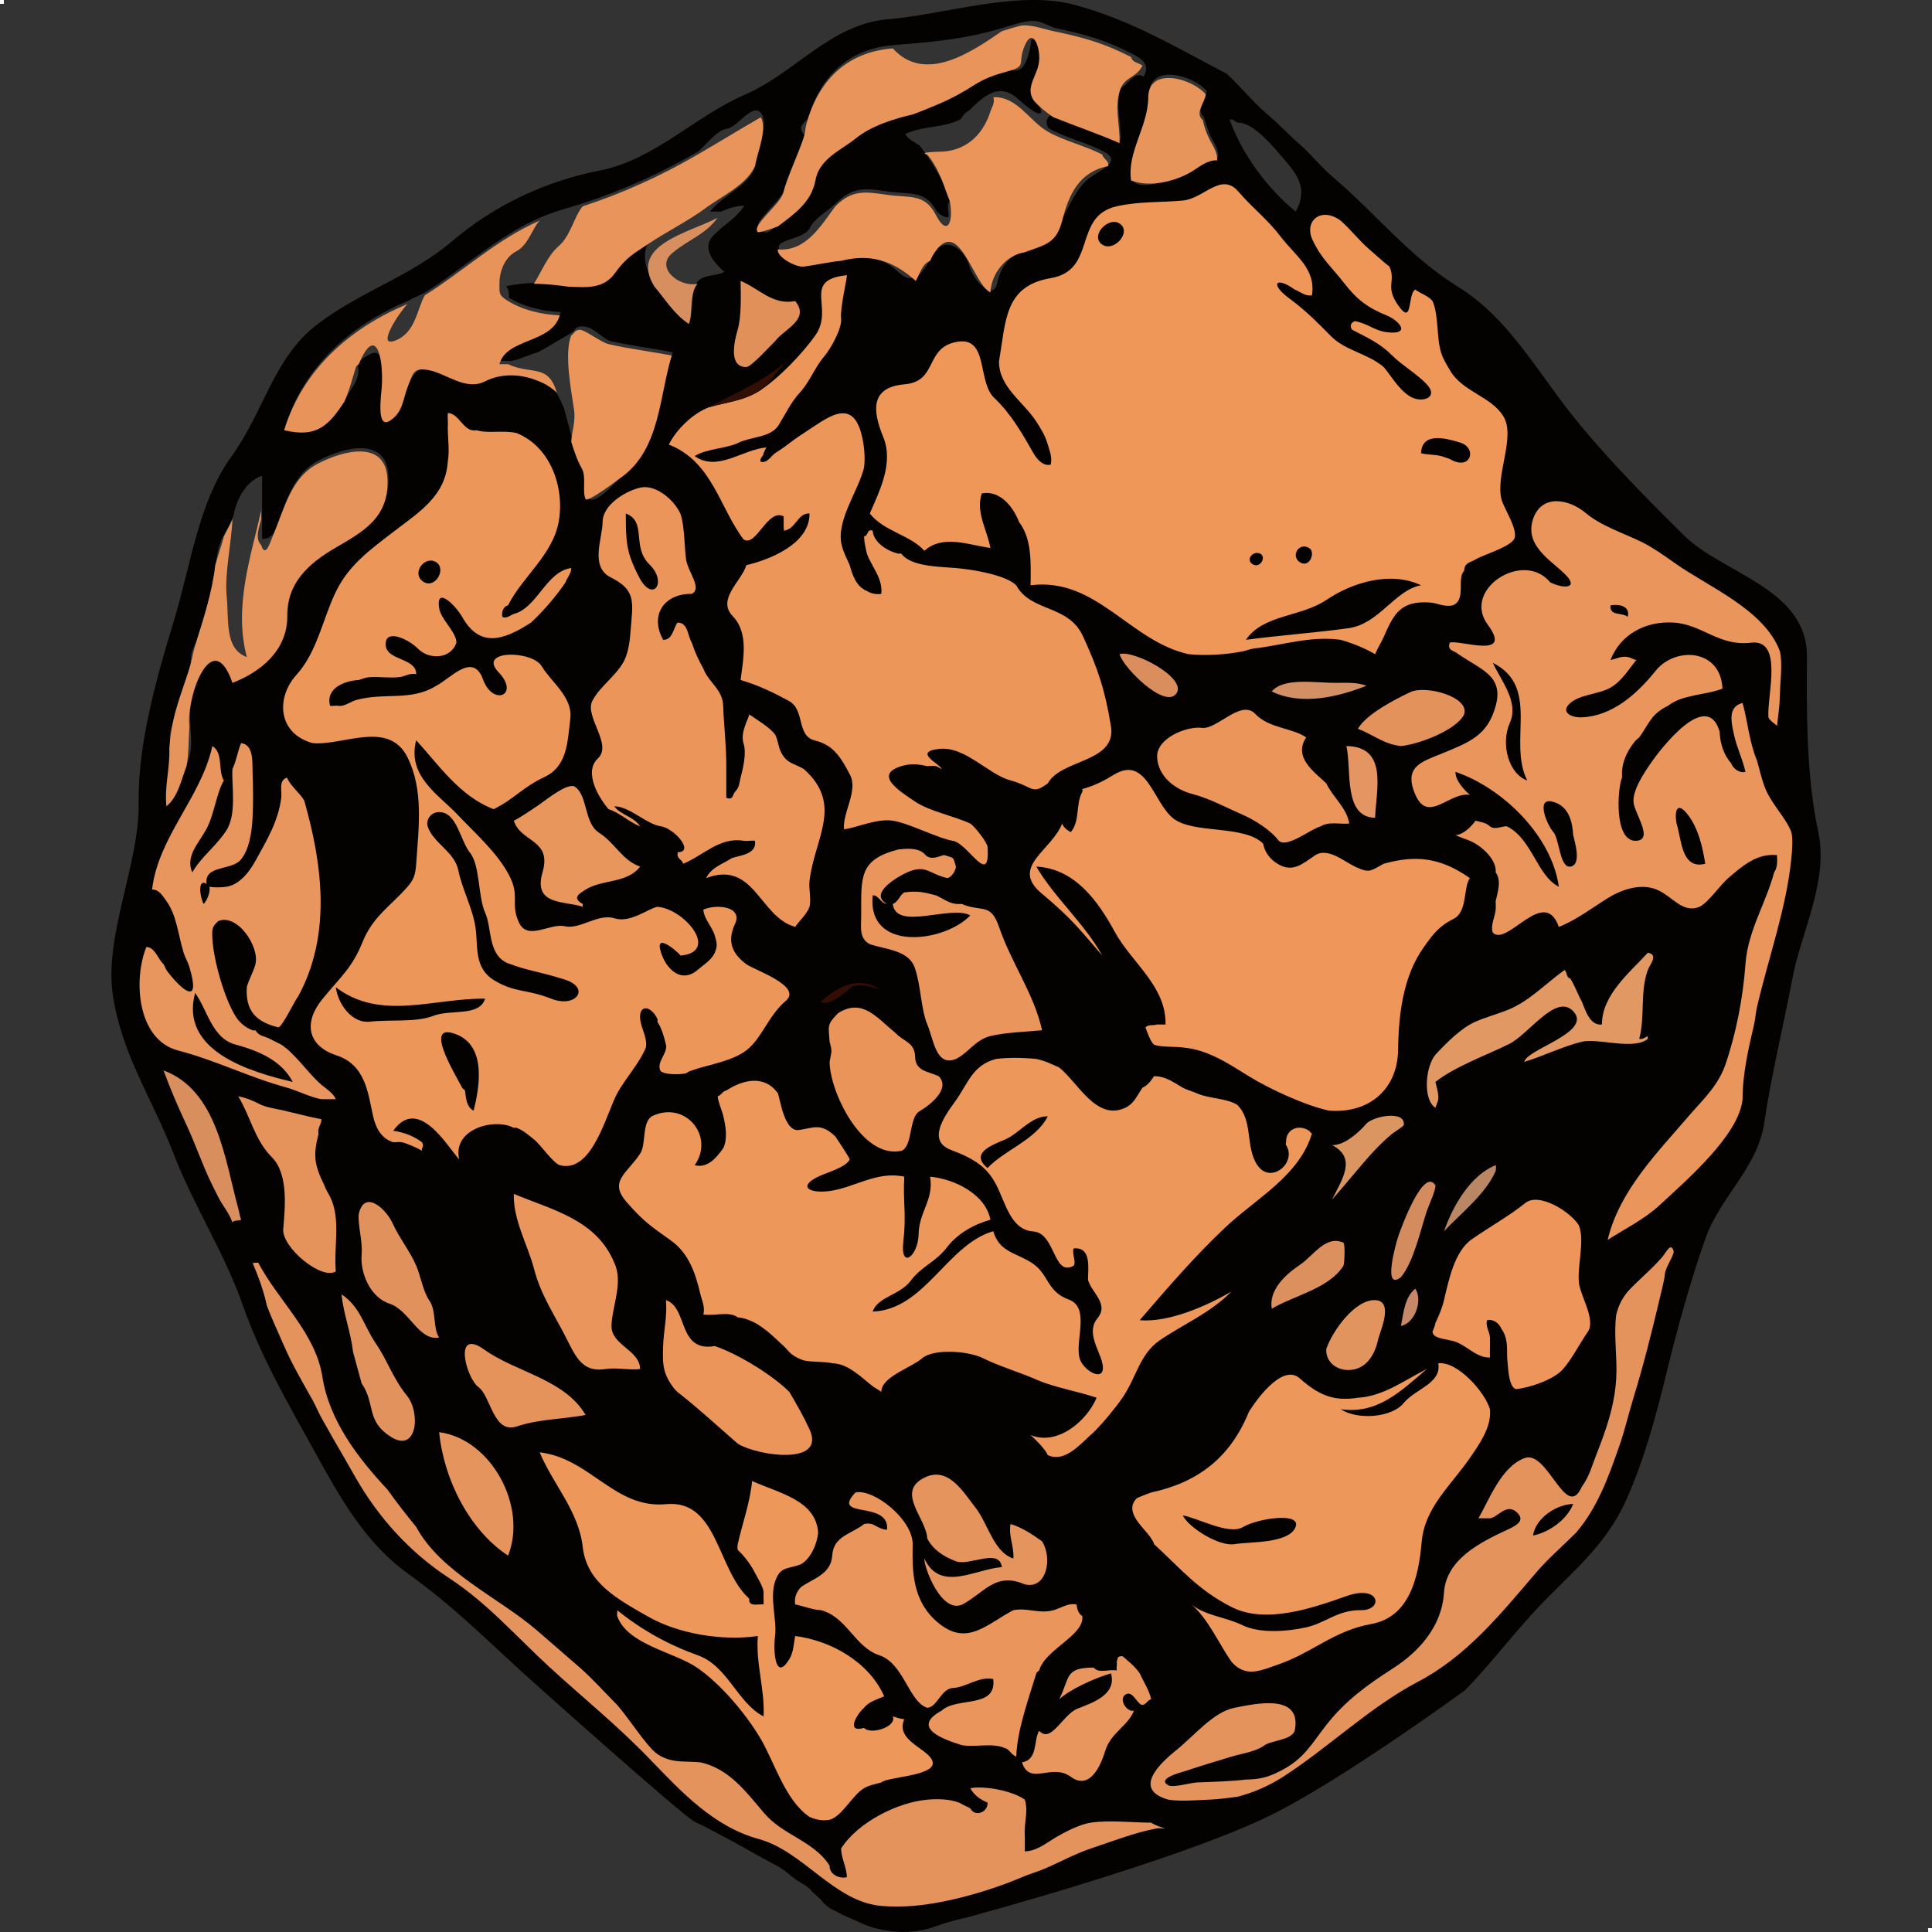<?xml version="1.0" encoding="UTF-8" standalone="no"?>
<svg
   viewBox="0 0 500 500"
   width="500"
   height="500"
   version="1.1"
   id="svg858"
   sodipodi:docname="copper_ore.svg"
   inkscape:version="1.3 (0e150ed6c4, 2023-07-21)"
   inkscape:export-filename="copper_ore.svg"
   inkscape:export-xdpi="96"
   inkscape:export-ydpi="96"
   xmlns:inkscape="http://www.inkscape.org/namespaces/inkscape"
   xmlns:sodipodi="http://sodipodi.sourceforge.net/DTD/sodipodi-0.dtd"
   xmlns="http://www.w3.org/2000/svg"
   xmlns:svg="http://www.w3.org/2000/svg">
  <rect x="0" y="0" width="500" height="500" fill="#333333" stroke="none"/>
  <defs
     id="defs858" />
  <sodipodi:namedview
     id="namedview858"
     pagecolor="#505050"
     bordercolor="#eeeeee"
     borderopacity="1"
     inkscape:showpageshadow="0"
     inkscape:pageopacity="0"
     inkscape:pagecheckerboard="0"
     inkscape:deskcolor="#505050"
     inkscape:zoom="2.5080194"
     inkscape:cx="420.25194"
     inkscape:cy="451.55154"
     inkscape:window-width="1920"
     inkscape:window-height="1017"
     inkscape:window-x="-8"
     inkscape:window-y="-8"
     inkscape:window-maximized="1"
     inkscape:current-layer="svg858" />
  <path
     d="m 266.487,0.008 c -2.027,0.034 -4.088,0.169 -6.166,0.374 -2.078,0.206 -4.175,0.481 -6.272,0.798 -4.195,0.633 -8.397,1.429 -12.479,2.143 -4.082,0.714 -8.043,1.347 -11.756,1.657 -1.857,0.155 -3.624,0.488 -5.322,0.964 -1.697,0.475 -3.324,1.093 -4.899,1.817 -1.575,0.724 -3.099,1.553 -4.589,2.453 -1.49,0.9 -2.947,1.869 -4.389,2.873 -2.884,2.008 -5.709,4.153 -8.623,6.146 -1.457,0.997 -2.936,1.955 -4.457,2.84 -1.52,0.885 -3.081,1.696 -4.702,2.397 -1.621,0.701 -3.202,1.491 -4.757,2.341 -1.555,0.85 -3.083,1.761 -4.596,2.705 -3.026,1.888 -5.992,3.909 -8.995,5.841 -1.501,0.966 -3.011,1.911 -4.542,2.805 -1.531,0.894 -3.084,1.739 -4.669,2.506 -1.585,0.767 -3.203,1.457 -4.866,2.042 -1.663,0.585 -3.371,1.065 -5.136,1.412 -3.529,0.693 -6.997,1.598 -10.385,2.711 -1.694,0.556 -3.367,1.165 -5.018,1.826 -1.651,0.66 -3.28,1.372 -4.885,2.135 -1.604,0.763 -3.184,1.576 -4.737,2.441 -1.553,0.865 -3.079,1.781 -4.576,2.747 -1.497,0.966 -2.965,1.983 -4.402,3.049 -1.436,1.066 -2.841,2.182 -4.211,3.348 -1.372,1.165 -2.769,2.239 -4.185,3.245 -1.416,1.006 -2.852,1.942 -4.301,2.831 -2.9,1.778 -5.855,3.366 -8.823,4.934 -2.968,1.568 -5.949,3.117 -8.899,4.817 -1.475,0.85 -2.943,1.737 -4.397,2.683 -1.454,0.946 -2.894,1.952 -4.316,3.037 -1.423,1.085 -2.705,2.25 -3.875,3.48 -1.17,1.23 -2.229,2.527 -3.206,3.875 -0.977,1.348 -1.872,2.747 -2.715,4.185 -0.843,1.438 -1.635,2.915 -2.403,4.415 -1.537,3 -2.985,6.095 -4.58,9.176 -0.798,1.54 -1.632,3.077 -2.534,4.596 -0.901,1.519 -1.869,3.021 -2.933,4.49 -1.065,1.47 -2.03,3.013 -2.91,4.618 -0.879,1.604 -1.674,3.27 -2.402,4.981 -0.728,1.711 -1.388,3.469 -1.998,5.258 -0.61,1.789 -1.172,3.611 -1.699,5.451 -1.055,3.68 -1.977,7.432 -2.904,11.147 -0.927,3.715 -1.859,7.393 -2.933,10.921 -1.074,3.526 -2.199,7.274 -3.28,11.156 -1.081,3.882 -2.115,7.897 -3.008,11.958 -0.893,4.061 -1.644,8.166 -2.155,12.228 -0.256,2.031 -0.452,4.052 -0.576,6.05 -0.124,1.998 -0.175,3.974 -0.142,5.917 0.033,1.943 -0.084,3.937 -0.308,5.969 -0.224,2.032 -0.554,4.101 -0.952,6.195 -0.795,4.189 -1.856,8.48 -2.852,12.765 -0.498,2.143 -0.979,4.284 -1.403,6.412 -0.424,2.128 -0.791,4.242 -1.059,6.329 -0.268,2.087 -0.439,4.149 -0.469,6.169 -0.03,2.021 0.079,4.002 0.37,5.93 0.292,1.927 0.672,3.795 1.125,5.616 0.453,1.821 0.978,3.596 1.559,5.335 1.162,3.476 2.549,6.808 4.027,10.089 1.479,3.28 3.05,6.509 4.583,9.775 1.533,3.267 3.029,6.572 4.355,10.006 1.324,3.437 2.812,6.764 4.371,10.034 1.56,3.269 3.192,6.481 4.806,9.686 1.615,3.205 3.212,6.402 4.702,9.645 1.49,3.243 2.873,6.529 4.058,9.912 1.187,3.381 2.518,6.676 3.955,9.906 1.436,3.23 2.978,6.397 4.582,9.523 3.207,6.253 6.666,12.343 10.047,18.458 1.69,3.058 3.352,6.071 5.074,8.998 1.721,2.927 3.503,5.769 5.431,8.484 0.964,1.358 1.964,2.684 3.013,3.973 1.048,1.29 2.144,2.542 3.299,3.753 1.155,1.211 2.367,2.382 3.65,3.505 1.283,1.123 2.636,2.199 4.069,3.223 2.864,2.049 5.546,4.128 8.117,6.239 2.571,2.111 5.033,4.254 7.458,6.433 4.85,4.358 9.555,8.857 14.704,13.52 0,0 10.186,9.136 20.747,18.435 5.28,4.65 10.654,9.34 14.895,12.949 4.241,3.61 7.351,6.14 8.101,6.467 1.635,0.713 4.95,2.471 8.882,4.576 3.931,2.104 7.431,4.24 11.527,6.332 0.851,0.435 1.651,0.925 2.402,1.451 0.75,0.526 1.45,1.087 2.098,1.663 1.296,1.151 4.114,2.464 4.991,3.564 0.877,1.1 2.408,2.092 2.853,2.808 0.445,0.716 2.152,1.973 2.152,1.973 2.413,1.057 2.258,1.289 4.684,2.284 2.426,0.995 4.402,2.146 6.884,2.783 1.241,0.318 2.492,0.574 3.756,0.747 1.263,0.173 2.54,0.265 3.831,0.257 1.291,-0.008 2.597,-0.117 3.921,-0.344 1.325,-0.227 2.668,-0.574 4.032,-1.056 2.725,-0.968 5.426,-1.726 8.128,-2.325 0,0 3.322,-0.89 8.691,-2.409 5.369,-1.519 12.785,-3.667 20.972,-6.184 8.187,-2.517 17.144,-5.402 25.598,-8.397 4.227,-1.497 8.328,-3.021 12.144,-4.539 3.815,-1.519 7.345,-3.033 10.43,-4.509 2.287,-1.094 4.804,-2.427 7.456,-3.923 2.652,-1.496 5.441,-3.153 8.272,-4.896 5.663,-3.486 11.498,-7.314 16.76,-10.868 10.525,-7.109 18.763,-13.123 18.763,-13.123 1.917,-1.978 3.721,-3.972 5.47,-5.973 1.749,-2.002 3.444,-4.012 5.145,-6.02 1.701,-2.008 3.407,-4.015 5.178,-6.012 1.771,-1.998 3.608,-3.986 5.57,-5.957 1.962,-1.971 3.898,-3.857 5.773,-5.735 1.875,-1.878 3.688,-3.75 5.404,-5.693 1.716,-1.943 3.334,-3.957 4.818,-6.121 0.742,-1.082 1.451,-2.203 2.122,-3.37 0.67,-1.167 1.303,-2.381 1.892,-3.653 1.178,-2.543 2.273,-5.225 3.294,-7.993 1.022,-2.768 1.971,-5.622 2.857,-8.509 1.773,-5.772 3.297,-11.673 4.653,-17.275 1.36,-5.602 2.896,-11.505 4.576,-17.376 1.68,-5.871 3.504,-11.711 5.439,-17.191 0.483,-1.371 1.058,-2.683 1.695,-3.955 0.637,-1.271 1.337,-2.501 2.075,-3.705 1.476,-2.408 3.099,-4.714 4.656,-7.047 0.778,-1.167 1.54,-2.34 2.258,-3.537 0.718,-1.197 1.393,-2.417 1.997,-3.676 0.604,-1.259 1.138,-2.558 1.575,-3.913 0.437,-1.354 0.777,-2.763 0.993,-4.245 0.431,-2.963 0.96,-6.035 1.548,-9.16 0.588,-3.125 1.234,-6.305 1.895,-9.485 1.324,-6.361 2.712,-12.726 3.83,-18.663 0.559,-2.968 1.427,-6.021 2.371,-9.131 0.944,-3.11 1.964,-6.275 2.83,-9.471 0.433,-1.598 0.827,-3.204 1.154,-4.812 0.326,-1.609 0.584,-3.221 0.746,-4.834 0.162,-1.613 0.227,-3.227 0.167,-4.837 -0.061,-1.61 -0.247,-3.216 -0.588,-4.817 -0.684,-3.201 -1.211,-6.458 -1.618,-9.757 -0.407,-3.299 -0.693,-6.64 -0.894,-10.005 -0.201,-3.365 -0.315,-6.755 -0.38,-10.154 -0.065,-3.399 -0.08,-6.807 -0.08,-10.208 0,-2.214 0.149,-4.48 0,-6.687 -0.07,-1.028 -0.217,-2.007 -0.434,-2.94 -0.217,-0.933 -0.504,-1.821 -0.852,-2.669 -0.348,-0.848 -0.759,-1.654 -1.223,-2.425 -0.465,-0.771 -0.984,-1.507 -1.55,-2.21 -1.133,-1.407 -2.454,-2.688 -3.902,-3.881 -1.449,-1.192 -3.027,-2.295 -4.672,-3.345 -3.289,-2.101 -6.849,-3.992 -10.201,-5.965 -1.676,-0.986 -3.3,-1.994 -4.811,-3.058 -1.511,-1.064 -2.909,-2.185 -4.135,-3.4 -4.904,-4.859 -10.031,-9.976 -15.033,-15.271 -2.501,-2.647 -4.972,-5.34 -7.368,-8.066 -2.396,-2.726 -4.716,-5.486 -6.919,-8.271 -4.406,-5.569 -8.512,-11.785 -13.092,-17.58 -1.145,-1.449 -2.319,-2.872 -3.535,-4.252 -1.216,-1.38 -2.474,-2.716 -3.786,-3.994 -1.312,-1.277 -2.679,-2.495 -4.111,-3.637 -1.432,-1.142 -2.93,-2.206 -4.506,-3.178 -1.576,-0.972 -3.088,-1.996 -4.551,-3.061 -1.463,-1.065 -2.877,-2.172 -4.254,-3.312 -2.753,-2.279 -5.359,-4.687 -7.924,-7.155 -2.565,-2.468 -5.089,-4.995 -7.677,-7.507 -2.588,-2.513 -5.241,-5.012 -8.064,-7.424 -1.337,-1.141 -2.587,-2.391 -3.807,-3.66 -1.22,-1.269 -2.409,-2.555 -3.624,-3.77 -3.262,-2.786 -6.36,-6.1 -9.659,-8.916 -1.854,-1.586 -3.576,-3.376 -5.274,-5.174 -1.698,-1.798 -3.371,-3.605 -5.129,-5.229 -6.62,-3.451 -12.808,-6.927 -19.168,-10.032 -3.18,-1.552 -6.404,-3.011 -9.746,-4.329 -3.342,-1.318 -6.803,-2.494 -10.459,-3.479 -1.829,-0.491 -3.723,-0.822 -5.667,-1.02 -1.944,-0.198 -3.936,-0.265 -5.963,-0.231 z m 0.676,5.401 c 0.681,-0.004 1.262,0.084 1.829,0.241 1.134,0.313 2.212,0.899 3.917,1.56 3.953,0.832 7.206,1.603 10.352,2.617 1.573,0.507 3.118,1.074 4.712,1.74 1.594,0.666 3.235,1.43 4.998,2.331 0.639,0.327 1.258,0.667 1.798,1.042 0.54,0.375 1.001,0.786 1.326,1.252 0.325,0.467 0.514,0.991 0.508,1.592 -0.006,0.601 -0.207,1.28 -0.66,2.058 -0.292,-0.201 -0.572,-0.318 -0.845,-0.367 -0.272,-0.049 -0.537,-0.031 -0.794,0.039 -0.514,0.14 -1.001,0.485 -1.476,0.906 -0.475,0.421 -0.938,0.917 -1.405,1.36 -0.467,0.442 -0.937,0.83 -1.425,1.035 -0.331,1.133 -0.489,2.24 -0.541,3.336 -0.053,1.097 -1.2e-4,2.183 0.09,3.275 0.18,2.185 0.511,4.396 0.451,6.763 -2.801,-1.219 -5.649,-2.32 -8.509,-3.402 -2.86,-1.082 -5.732,-2.145 -8.581,-3.286 -0.44,0.05 -0.831,0.205 -1.151,0.434 -0.319,0.229 -0.568,0.535 -0.721,0.884 -0.154,0.349 -0.213,0.743 -0.157,1.152 0.057,0.41 0.231,0.835 0.543,1.245 1.083,0.617 2.223,1.149 3.394,1.637 1.172,0.488 2.376,0.933 3.586,1.374 1.21,0.441 2.427,0.879 3.625,1.354 1.198,0.475 2.377,0.988 3.512,1.579 0.62,0.322 1.082,0.635 1.406,0.94 0.325,0.306 0.512,0.604 0.589,0.897 0.077,0.293 0.042,0.58 -0.081,0.863 -0.123,0.283 -0.333,0.562 -0.608,0.839 -0.55,0.554 -1.356,1.099 -2.226,1.65 -0.87,0.551 -1.803,1.108 -2.609,1.683 -0.804,0.578 -1.536,1.315 -2.206,2.143 -0.67,0.829 -1.278,1.749 -1.836,2.692 -1.115,1.885 -2.029,3.862 -2.831,5.381 -0.375,1.469 -0.828,2.59 -1.38,3.476 -0.552,0.886 -1.203,1.536 -1.978,2.065 -0.775,0.529 -1.673,0.937 -2.715,1.338 -1.043,0.401 -2.23,0.795 -3.586,1.294 -1.116,0.565 -2.065,1.097 -2.879,1.656 -0.814,0.559 -1.495,1.143 -2.071,1.81 -0.576,0.667 -1.048,1.417 -1.451,2.306 -0.403,0.889 -0.735,1.919 -1.029,3.145 -0.146,0.614 -0.354,1.057 -0.608,1.355 -0.254,0.298 -0.554,0.451 -0.884,0.486 -0.33,0.035 -0.689,-0.048 -1.064,-0.223 -0.374,-0.176 -0.764,-0.444 -1.151,-0.778 -0.774,-0.667 -1.54,-1.598 -2.172,-2.582 -0.632,-0.984 -1.13,-2.022 -1.366,-2.902 -0.238,-0.879 -0.696,-1.814 -1.308,-2.654 -0.611,-0.84 -1.374,-1.584 -2.223,-2.081 -0.424,-0.248 -0.871,-0.434 -1.329,-0.54 -0.458,-0.106 -0.929,-0.13 -1.405,-0.055 -0.476,0.075 -0.955,0.249 -1.431,0.543 -0.476,0.294 -0.947,0.707 -1.406,1.258 -0.305,0.498 -0.483,0.981 -0.743,1.486 -0.546,1.063 -1.111,2.062 -1.715,2.901 -0.604,0.839 -1.246,1.518 -1.948,1.94 -0.351,0.211 -0.716,0.358 -1.099,0.43 -0.382,0.071 -0.781,0.066 -1.2,-0.028 -0.419,-0.093 -0.859,-0.274 -1.319,-0.556 -0.461,-0.282 -0.943,-0.664 -1.45,-1.158 -1.014,-0.986 -2.081,-1.723 -3.193,-2.267 -1.112,-0.544 -2.269,-0.897 -3.468,-1.115 -1.199,-0.217 -2.44,-0.299 -3.715,-0.305 -1.275,-0.006 -2.586,0.066 -3.927,0.157 -2.445,0.163 -7.497,1.241 -9.659,1.486 -0.542,0.061 -1.264,-0.073 -2.033,-0.338 -0.769,-0.265 -1.586,-0.66 -2.319,-1.119 -0.733,-0.459 -1.381,-0.983 -1.814,-1.505 -0.217,-0.261 -0.379,-0.521 -0.472,-0.774 -0.092,-0.252 -0.114,-0.496 -0.049,-0.723 0.065,-0.225 0.219,-0.425 0.441,-0.608 0.222,-0.183 0.514,-0.349 0.852,-0.506 0.676,-0.314 1.542,-0.592 2.431,-0.895 0.888,-0.304 1.799,-0.634 2.566,-1.052 0.383,-0.209 0.73,-0.44 1.02,-0.701 0.29,-0.261 0.523,-0.552 0.678,-0.881 0.31,-0.658 0.775,-1.271 1.326,-1.853 0.552,-0.582 1.189,-1.131 1.85,-1.659 1.322,-1.055 2.73,-2.024 3.696,-2.99 1.076,-1.076 2.088,-1.852 3.093,-2.399 1.004,-0.547 2.001,-0.864 3.043,-1.02 1.042,-0.156 2.131,-0.151 3.319,-0.054 1.188,0.098 2.476,0.287 3.92,0.501 1.443,0.214 2.774,0.291 4.003,0.376 1.228,0.085 2.355,0.177 3.392,0.419 0.518,0.121 1.014,0.279 1.489,0.493 0.475,0.214 0.93,0.485 1.364,0.829 0.434,0.343 0.85,0.76 1.247,1.268 0.397,0.508 0.776,1.107 1.138,1.815 0.405,0.36 0.864,0.745 1.364,1.033 0.5,0.288 1.04,0.479 1.608,0.453 0.175,-0.698 -0.022,-1.615 -0.071,-2.455 -0.025,-0.42 -0.013,-0.821 0.102,-1.167 0.114,-0.346 0.33,-0.637 0.713,-0.836 -0.141,-0.921 -0.438,-1.36 -0.743,-2.229 -0.955,-1.742 -2.188,-3.954 -3.495,-6.111 -1.307,-2.157 -2.687,-4.258 -3.936,-5.777 -0.594,-0.42 -1.335,-0.814 -2.022,-1.277 -0.343,-0.232 -0.673,-0.48 -0.964,-0.759 -0.291,-0.279 -0.542,-0.587 -0.73,-0.936 1.044,-0.529 2.173,-0.891 3.349,-1.168 1.176,-0.277 2.399,-0.472 3.628,-0.668 1.229,-0.196 2.466,-0.393 3.669,-0.678 1.203,-0.285 2.374,-0.657 3.471,-1.202 0.442,-0.316 0.698,-0.771 0.994,-1.199 0.148,-0.214 0.307,-0.419 0.504,-0.598 0.196,-0.179 0.43,-0.33 0.731,-0.432 0.981,-0.962 1.966,-1.92 2.968,-2.744 1.002,-0.825 2.021,-1.518 3.071,-1.95 0.525,-0.216 1.057,-0.368 1.599,-0.438 0.542,-0.071 1.093,-0.06 1.656,0.046 0.563,0.107 1.137,0.311 1.724,0.627 0.587,0.316 1.186,0.744 1.8,1.302 1.228,1.115 2.354,2.036 3.291,2.691 0.937,0.655 1.686,1.043 2.158,1.093 0.236,0.025 0.403,-0.034 0.491,-0.187 0.087,-0.153 0.094,-0.401 0.01,-0.75 -0.167,-0.699 -0.697,-1.809 -1.678,-3.403 -0.279,-0.452 -0.468,-0.887 -0.586,-1.312 -0.118,-0.424 -0.164,-0.838 -0.157,-1.245 0.015,-0.815 0.247,-1.606 0.556,-2.416 0.309,-0.81 0.696,-1.639 1.022,-2.529 0.325,-0.891 0.588,-1.843 0.652,-2.9 -0.019,-0.446 -0.177,-1.622 -0.53,-2.656 -0.176,-0.517 -0.401,-0.998 -0.682,-1.335 -0.281,-0.337 -0.618,-0.529 -1.017,-0.467 -0.113,0.732 -0.27,1.738 -0.508,2.792 -0.238,1.054 -0.559,2.155 -1.001,3.077 -0.221,0.461 -0.473,0.878 -0.76,1.22 -0.287,0.343 -0.609,0.611 -0.972,0.779 -0.363,0.168 -0.766,0.235 -1.215,0.171 -0.449,-0.064 -0.943,-0.258 -1.488,-0.61 -1.694,0.461 -3.203,0.919 -4.648,1.498 -1.445,0.579 -2.827,1.278 -4.268,2.217 -1.285,1.131 -2.484,2.065 -3.663,2.853 -1.179,0.789 -2.339,1.433 -3.548,1.982 -1.209,0.55 -2.468,1.006 -3.844,1.421 -1.376,0.415 -2.869,0.79 -4.548,1.174 -2.415,0.554 -5.094,1.287 -7.664,2.281 -1.285,0.497 -2.543,1.06 -3.727,1.698 -1.184,0.638 -2.294,1.352 -3.284,2.151 -1.976,1.598 -4.366,2.925 -6.387,4.563 -1.011,0.819 -1.928,1.715 -2.657,2.76 -0.365,0.523 -0.683,1.084 -0.94,1.691 -0.258,0.607 -0.456,1.259 -0.582,1.968 -0.127,0.708 -0.31,1.376 -0.54,2.008 -0.23,0.632 -0.507,1.229 -0.824,1.797 -0.634,1.135 -1.428,2.149 -2.318,3.084 -0.89,0.935 -1.876,1.79 -2.897,2.606 -1.021,0.816 -2.075,1.593 -3.103,2.371 -0.817,0.62 -1.553,1.556 -2.367,2.055 -0.407,0.249 -0.833,0.39 -1.299,0.327 -0.466,-0.064 -0.971,-0.331 -1.535,-0.895 -0.222,-0.222 -0.296,-0.501 -0.254,-0.824 0.042,-0.324 0.202,-0.693 0.444,-1.096 0.485,-0.806 1.304,-1.747 2.203,-2.736 0.899,-0.988 1.875,-2.023 2.673,-3.014 0.399,-0.496 0.753,-0.981 1.03,-1.444 0.277,-0.463 0.478,-0.903 0.569,-1.31 0.368,-1.627 1.398,-4.25 2.474,-6.917 1.076,-2.667 2.199,-5.377 2.749,-7.179 -0.022,0.253 -0.396,-0.048 -0.672,-0.543 -0.138,-0.248 -0.251,-0.544 -0.284,-0.843 -0.033,-0.3 0.015,-0.603 0.199,-0.865 0.368,-0.524 0.805,-1.005 1.12,-1.297 0.315,-0.293 0.507,-0.397 0.38,-0.167 0.372,-1.306 0.804,-2.572 1.3,-3.789 0.496,-1.217 1.057,-2.386 1.685,-3.497 0.628,-1.112 1.322,-2.167 2.088,-3.156 0.766,-0.989 1.603,-1.913 2.514,-2.763 0.911,-0.85 1.897,-1.627 2.959,-2.321 1.063,-0.694 2.203,-1.305 3.423,-1.826 1.221,-0.521 2.522,-0.951 3.908,-1.281 1.386,-0.331 2.856,-0.561 4.413,-0.685 5.283,-0.42 9.892,-0.801 14.405,-1.444 2.256,-0.321 4.489,-0.707 6.77,-1.197 2.281,-0.49 4.61,-1.083 7.06,-1.817 1.798,-0.542 3.336,-1.07 5.201,-1.486 0.966,-0.214 1.747,-0.311 2.428,-0.315 z m 36.404,13.959 c 0.816,0.071 1.659,0.238 2.492,0.48 0.833,0.242 1.656,0.559 2.432,0.933 0.776,0.374 1.504,0.807 2.149,1.276 0.645,0.469 1.207,0.974 1.649,1.499 -0.039,0.524 -0.244,1.089 -0.495,1.672 -0.251,0.582 -0.546,1.181 -0.768,1.772 -0.222,0.591 -0.37,1.174 -0.324,1.723 0.023,0.274 0.095,0.541 0.231,0.795 0.136,0.255 0.335,0.497 0.612,0.726 -0.966,-2.705 1.397,4.183 1.486,4.458 0.453,0.966 1.036,1.889 1.493,2.852 0.228,0.482 0.425,0.974 0.559,1.486 0.133,0.512 0.203,1.044 0.177,1.607 -0.646,-0.032 -1.259,0.06 -1.846,0.235 -0.587,0.175 -1.147,0.432 -1.692,0.733 -1.09,0.602 -2.116,1.376 -3.149,2.004 -0.695,0.496 -1.973,1.188 -3.511,1.871 -1.538,0.683 -3.336,1.356 -5.069,1.815 -0.866,0.23 -1.716,0.405 -2.509,0.502 -0.793,0.097 -1.53,0.115 -2.17,0.028 -0.639,-0.087 -1.182,-0.28 -1.586,-0.602 -0.404,-0.323 -0.671,-0.775 -0.759,-1.384 -0.134,-0.931 -0.167,-1.841 -0.12,-2.737 0.046,-0.896 0.171,-1.78 0.351,-2.654 0.36,-1.749 0.94,-3.465 1.557,-5.197 0.617,-1.732 1.271,-3.481 1.776,-5.293 0.253,-0.906 0.469,-1.827 0.624,-2.77 0.155,-0.944 0.251,-1.91 0.263,-2.904 0.012,-0.994 0.197,-1.816 0.521,-2.486 0.324,-0.67 0.785,-1.188 1.347,-1.573 0.561,-0.385 1.222,-0.637 1.948,-0.775 0.725,-0.138 1.515,-0.161 2.331,-0.09 z m -108.392,9.27 c 0.365,-0.086 0.714,-0.079 1.041,0.054 0.326,0.133 0.629,0.391 0.904,0.808 0.231,0.351 0.389,0.767 0.485,1.232 0.096,0.465 0.131,0.98 0.12,1.527 -0.021,1.094 -0.225,2.317 -0.501,3.542 -0.552,2.451 -1.386,4.907 -1.591,6.33 -0.1,0.705 -0.301,1.355 -0.583,1.964 -0.283,0.608 -0.648,1.174 -1.074,1.71 -0.853,1.071 -1.954,2.019 -3.151,2.943 -1.196,0.924 -2.486,1.823 -3.718,2.794 -1.232,0.97 -2.404,2.012 -3.362,3.222 h 2.972 c 0.869,-0.427 1.842,-0.813 2.855,-1.086 1.012,-0.272 2.064,-0.43 3.09,-0.401 -0.665,0.914 -1.288,1.637 -1.9,2.261 -0.612,0.624 -1.212,1.148 -1.834,1.662 -1.246,1.028 -2.578,2.018 -4.254,3.693 -0.42,0.418 -0.731,0.845 -0.949,1.276 -0.218,0.431 -0.342,0.866 -0.389,1.3 -0.047,0.435 -0.017,0.868 0.075,1.299 0.092,0.43 0.246,0.857 0.446,1.274 0.4,0.835 0.984,1.636 1.627,2.368 0.642,0.732 1.343,1.395 1.977,1.956 -0.531,0.282 -1.093,0.46 -1.666,0.594 -0.573,0.134 -1.158,0.224 -1.739,0.329 -0.581,0.105 -1.157,0.226 -1.71,0.424 -0.553,0.198 -1.083,0.472 -1.573,0.882 -0.552,0.615 -0.901,1.39 -1.131,2.251 -0.23,0.861 -0.342,1.809 -0.417,2.772 -0.075,0.963 -0.113,1.941 -0.199,2.862 -0.086,0.921 -0.219,1.784 -0.483,2.518 -0.951,-0.617 -1.817,-1.334 -2.622,-2.112 -0.805,-0.777 -1.55,-1.615 -2.26,-2.473 -1.419,-1.716 -2.697,-3.515 -4.034,-5.075 -0.715,-0.864 -1.301,-1.796 -1.743,-2.757 -0.442,-0.961 -0.742,-1.952 -0.884,-2.933 -0.142,-0.981 -0.127,-1.951 0.058,-2.873 0.186,-0.922 0.542,-1.796 1.083,-2.582 -1.832,1.233 -3.262,2.091 -4.611,3.164 -0.674,0.536 -1.328,1.127 -2.001,1.845 -0.673,0.717 -1.366,1.562 -2.119,2.608 -0.376,0.523 -0.772,0.973 -1.187,1.36 -0.415,0.387 -0.848,0.711 -1.299,0.981 -0.901,0.541 -1.87,0.869 -2.894,1.059 -1.024,0.191 -2.102,0.245 -3.222,0.241 -1.12,-0.004 -2.282,-0.067 -3.473,-0.112 -2.686,-0.104 -5.51,-0.214 -8.294,-0.149 -1.392,0.032 -2.773,0.107 -4.123,0.248 -1.35,0.141 -2.667,0.349 -3.93,0.644 0.346,0.424 0.546,0.897 0.653,1.399 0.107,0.502 0.12,1.034 0.09,1.573 0.996,0.611 2.038,1.133 3.114,1.576 1.076,0.443 2.185,0.807 3.316,1.103 1.131,0.296 2.284,0.523 3.445,0.692 1.161,0.169 2.332,0.281 3.499,0.344 -0.26,0.916 -0.671,1.693 -1.194,2.367 -0.524,0.674 -1.161,1.243 -1.872,1.741 -0.711,0.498 -1.495,0.925 -2.316,1.315 -0.821,0.39 -1.679,0.742 -2.534,1.09 -0.855,0.348 -1.706,0.692 -2.518,1.065 -0.812,0.373 -1.582,0.777 -2.274,1.242 -0.692,0.465 -1.304,0.993 -1.8,1.617 -0.495,0.624 -0.874,1.344 -1.096,2.194 h 2.229 c 0.65,0.097 1.633,-0.166 2.612,-0.506 0.979,-0.341 1.954,-0.76 2.589,-0.98 0.802,-0.282 1.389,-0.513 2.229,-0.743 1.568,-0.743 3.567,-2.021 5.201,-2.972 1.055,-0.609 2.638,-1.456 3.715,-2.229 0.516,-0.372 0.682,-0.699 0.914,-0.955 0.232,-0.256 0.531,-0.442 1.315,-0.531 0.737,-0.084 1.428,0.048 2.084,0.306 0.656,0.258 1.278,0.644 1.879,1.07 0.601,0.426 1.183,0.891 1.756,1.31 0.573,0.419 1.139,0.791 1.711,1.029 2.675,0.632 5.412,1.103 8.154,1.553 2.743,0.45 5.491,0.877 8.192,1.419 -0.821,2.653 -1.417,5.473 -2.001,8.326 -0.584,2.852 -1.157,5.736 -1.927,8.517 -0.385,1.391 -0.82,2.756 -1.331,4.078 -0.511,1.322 -1.098,2.602 -1.788,3.821 -0.69,1.22 -1.483,2.379 -2.405,3.463 -0.922,1.083 -1.973,2.09 -3.18,3.003 -0.301,0.333 -0.951,1.109 -1.784,2.026 -0.833,0.917 -1.848,1.977 -2.876,2.875 -0.514,0.449 -1.032,0.858 -1.532,1.189 -0.5,0.331 -0.983,0.584 -1.428,0.721 -0.445,0.137 -0.85,0.159 -1.197,0.028 -0.347,-0.132 -0.635,-0.417 -0.842,-0.894 -0.236,-0.542 -0.337,-1.171 -0.376,-1.843 -0.039,-0.672 -0.014,-1.388 0,-2.106 0.014,-0.718 0.019,-1.436 -0.058,-2.114 -0.077,-0.679 -0.235,-1.317 -0.547,-1.872 -0.628,-1.111 -1.125,-2.244 -1.559,-3.399 -0.434,-1.154 -0.804,-2.33 -1.176,-3.526 -0.84,-2.705 -1.389,-5.454 -2.229,-8.173 -0.372,-0.873 -1.024,-2.254 -1.814,-3.561 -0.395,-0.654 -0.825,-1.289 -1.271,-1.834 -0.447,-0.545 -0.91,-1 -1.373,-1.292 -1.168,-0.611 -2.409,-1.127 -3.692,-1.515 -1.283,-0.388 -2.61,-0.649 -3.95,-0.753 -1.34,-0.104 -2.694,-0.05 -4.033,0.192 -1.339,0.241 -2.663,0.671 -3.943,1.319 -0.641,0.323 -1.281,0.531 -1.917,0.646 -0.636,0.115 -1.27,0.137 -1.901,0.089 -1.263,-0.097 -2.516,-0.478 -3.756,-0.962 -1.24,-0.484 -2.468,-1.073 -3.68,-1.588 -1.213,-0.514 -2.41,-0.955 -3.592,-1.142 -0.691,0.041 -1.29,0.206 -1.817,0.463 -0.527,0.257 -0.983,0.606 -1.389,1.019 -0.811,0.825 -1.42,1.899 -1.995,2.976 -0.62,1.579 -0.912,3.223 -1.483,4.741 -0.286,0.759 -0.641,1.488 -1.142,2.161 -0.501,0.673 -1.149,1.29 -2.019,1.829 -0.435,0.269 -0.795,0.369 -1.093,0.332 -0.297,-0.037 -0.531,-0.21 -0.714,-0.485 -0.183,-0.275 -0.316,-0.651 -0.408,-1.096 -0.092,-0.444 -0.143,-0.955 -0.167,-1.501 -0.095,-2.183 0.264,-4.905 0.338,-5.982 -0.052,-1.787 -0.08,-3.34 -0.186,-4.593 -0.106,-1.253 -0.288,-2.205 -0.649,-2.789 -0.18,-0.292 -0.406,-0.493 -0.688,-0.594 -0.282,-0.1 -0.621,-0.1 -1.03,0.009 -0.409,0.109 -0.887,0.326 -1.448,0.66 -0.561,0.334 -1.205,0.786 -1.943,1.363 -0.215,0.171 -0.661,0.483 -0.743,0.743 0.34,0.775 0.44,1.542 0.37,2.302 -0.07,0.759 -0.312,1.51 -0.653,2.254 -0.682,1.487 -1.764,2.942 -2.689,4.361 -0.99,1.518 -1.926,2.871 -2.907,4.014 -0.49,0.572 -0.99,1.09 -1.515,1.551 -0.525,0.461 -1.073,0.864 -1.657,1.203 -0.584,0.339 -1.205,0.616 -1.874,0.823 -0.668,0.207 -1.385,0.344 -2.162,0.406 -0.777,0.063 -1.614,0.051 -2.525,-0.042 -0.911,-0.093 -1.894,-0.266 -2.963,-0.525 0.617,-1.982 1.344,-3.88 2.174,-5.696 0.83,-1.817 1.762,-3.553 2.789,-5.208 1.027,-1.656 2.148,-3.232 3.357,-4.732 1.208,-1.5 2.503,-2.925 3.876,-4.274 1.374,-1.349 2.826,-2.624 4.349,-3.827 1.523,-1.203 3.118,-2.335 4.775,-3.397 1.657,-1.062 3.376,-2.054 5.15,-2.979 1.774,-0.926 3.604,-1.785 5.48,-2.579 1.412,-0.84 3.173,-1.427 4.458,-2.229 2.485,-1.555 4.903,-3.245 7.301,-4.979 2.398,-1.734 4.779,-3.512 7.189,-5.243 2.411,-1.731 4.852,-3.415 7.374,-4.962 1.261,-0.773 2.543,-1.512 3.85,-2.204 1.307,-0.693 2.641,-1.34 4.007,-1.93 1.865,-0.802 3.701,-1.423 5.545,-1.997 1.845,-0.574 3.698,-1.102 5.6,-1.718 2.578,-0.838 5.133,-1.749 7.662,-2.73 2.53,-0.981 5.035,-2.031 7.513,-3.149 2.478,-1.118 4.93,-2.304 7.355,-3.554 2.425,-1.25 4.822,-2.565 7.191,-3.942 0.985,-0.866 2.202,-2.258 3.5,-3.474 0.649,-0.608 1.318,-1.171 1.99,-1.602 0.671,-0.431 1.344,-0.73 2,-0.808 0.327,-0.04 0.675,-0.181 1.041,-0.39 0.365,-0.21 0.747,-0.489 1.138,-0.804 0.781,-0.629 1.6,-1.403 2.406,-2.064 0.806,-0.66 1.599,-1.206 2.328,-1.379 z m 123.688,2.294 c 0.187,0.049 0.358,0.152 0.524,0.268 0.333,0.232 0.652,0.517 1.075,0.528 0.525,0.008 1.065,0.119 1.617,0.313 0.551,0.194 1.115,0.472 1.681,0.816 1.132,0.687 2.28,1.635 3.397,2.698 1.117,1.063 2.203,2.241 3.209,3.386 1.006,1.145 1.931,2.257 2.728,3.19 0.853,0.998 1.596,1.97 2.186,2.946 0.59,0.976 1.027,1.956 1.27,2.969 0.242,1.013 0.289,2.06 0.099,3.169 -0.19,1.11 -0.617,2.282 -1.325,3.547 -1.822,-1.486 -3.596,-3.149 -5.284,-4.949 -1.688,-1.8 -3.29,-3.738 -4.766,-5.773 -1.476,-2.034 -2.826,-4.166 -4.013,-6.355 -1.186,-2.189 -2.208,-4.436 -3.027,-6.7 0.238,-0.098 0.442,-0.103 0.63,-0.054 z M 93.978,116.007 c 0.894,0.05 1.735,0.207 2.499,0.493 0.764,0.286 1.45,0.701 2.03,1.265 0.58,0.565 1.055,1.281 1.399,2.168 0.344,0.887 0.558,1.945 0.612,3.197 0.056,1.251 -0.001,2.402 -0.158,3.467 -0.156,1.065 -0.413,2.043 -0.755,2.949 -0.342,0.906 -0.768,1.739 -1.268,2.512 -0.5,0.773 -1.072,1.488 -1.704,2.157 -0.631,0.668 -1.322,1.291 -2.058,1.881 -0.736,0.59 -1.516,1.148 -2.329,1.686 -1.626,1.078 -3.381,2.08 -5.155,3.114 -1.774,1.035 -3.45,2.123 -4.965,3.312 -0.758,0.594 -1.476,1.214 -2.145,1.863 -0.669,0.65 -1.29,1.329 -1.855,2.045 -0.565,0.716 -1.074,1.469 -1.519,2.262 -0.445,0.794 -0.828,1.63 -1.138,2.514 -0.31,0.883 -0.548,1.813 -0.707,2.797 -0.159,0.983 -0.238,2.019 -0.229,3.114 0.009,1.096 -0.093,2.142 -0.293,3.139 -0.2,0.997 -0.498,1.944 -0.879,2.843 -0.382,0.899 -0.847,1.749 -1.383,2.551 -0.536,0.802 -1.143,1.556 -1.805,2.264 -0.662,0.708 -1.381,1.368 -2.142,1.982 -0.761,0.614 -1.565,1.182 -2.397,1.704 -1.665,1.044 -3.447,1.906 -5.232,2.592 -0.326,-0.941 -0.658,-1.751 -0.994,-2.44 -0.336,-0.688 -0.675,-1.256 -1.017,-1.714 -0.342,-0.458 -0.686,-0.805 -1.029,-1.054 -0.343,-0.249 -0.686,-0.398 -1.026,-0.46 -0.34,-0.062 -0.676,-0.035 -1.009,0.068 -0.332,0.103 -0.66,0.283 -0.98,0.53 -0.639,0.493 -1.249,1.25 -1.811,2.183 -0.562,0.933 -1.077,2.042 -1.525,3.239 -0.448,1.198 -0.83,2.484 -1.128,3.77 -0.298,1.286 -0.512,2.574 -0.623,3.773 -0.111,1.2 -0.118,2.312 -0.004,3.249 0.056,1.932 0.236,3.587 0.219,5.232 -0.008,0.822 -0.066,1.643 -0.213,2.493 -0.147,0.851 -0.383,1.732 -0.749,2.678 -0.676,1.746 -1.216,3.726 -1.968,5.58 -0.376,0.927 -0.805,1.823 -1.329,2.641 -0.524,0.819 -1.144,1.561 -1.904,2.181 -0.139,-1.289 -0.15,-2.545 -0.091,-3.783 0.059,-1.238 0.187,-2.459 0.327,-3.677 0.14,-1.218 0.291,-2.433 0.395,-3.661 0.104,-1.228 0.161,-2.47 0.113,-3.738 -0.134,-1.389 -0.17,-2.253 -0.061,-3.081 0.109,-0.828 0.362,-1.619 0.804,-2.863 0.479,-2.571 1.205,-5.039 2.006,-7.488 0.801,-2.449 1.676,-4.879 2.453,-7.372 0.16,-1.36 0.149,-2.158 0.289,-2.961 0.14,-0.802 0.432,-1.609 1.197,-2.984 1.055,-3.377 2.157,-6.801 3.094,-10.269 0.469,-1.734 0.895,-3.478 1.255,-5.235 0.36,-1.756 0.653,-3.524 0.852,-5.301 0.189,-1.705 0.392,-2.87 0.724,-3.955 0.333,-1.085 0.795,-2.09 1.505,-3.476 0.58,-1.137 1.783,-3.269 2.229,-4.458 0.176,-1.022 0.463,-2.096 0.861,-3.155 0.398,-1.059 0.906,-2.102 1.525,-3.061 0.619,-0.959 1.349,-1.832 2.19,-2.553 0.42,-0.36 0.868,-0.683 1.344,-0.958 0.476,-0.275 0.979,-0.504 1.511,-0.676 v 8.173 2.229 5.944 c 0.821,-0.067 1.309,-0.147 1.72,-0.356 0.411,-0.209 0.743,-0.547 1.252,-1.131 0.762,-1.746 1.428,-3.563 2.11,-5.365 0.682,-1.802 1.38,-3.59 2.203,-5.274 0.412,-0.842 0.854,-1.657 1.342,-2.437 0.489,-0.78 1.022,-1.523 1.615,-2.219 0.593,-0.696 1.245,-1.344 1.971,-1.935 0.725,-0.59 1.524,-1.122 2.409,-1.585 1.77,-0.925 3.757,-1.766 5.748,-2.351 0.996,-0.292 1.992,-0.521 2.963,-0.663 0.971,-0.143 1.917,-0.2 2.811,-0.149 z"
     style="fill:#040101;stroke-width:0.743"
     id="path1211"
     sodipodi:nodetypes="sssssssssssssssssscsssssscssssscsssssscssssscssssssssssscsssscssscsssssssscsscssssssssscsssssccsssssssscsssssssscsscscssssssssssssssscsssscssssssssssssssssssssscsccscsscsssscsscssscsssscsscscssscssscssssscsscssscssscssssscsssssccssssscsssccsssscsssssssssssssssssscscssccscsscssscsscsssssssssccsssscsscssssscscssscsscssscsssscsssssssscscsssscssssssscssccssssscssssccsscsscssssscsssssssssssscssscssssccscsscssssscssscssscsscssccssssssscsscscssscsssssssccsccccscssscscssssscssssscssscsccsscssscsssscsscssssssscsssssccsscsssssccsssssssccsssscscssscsscsssssscsssscssscssscssssssccsssssssssssscsssssscsssssssssscsccsscssscccscscsscsccssssccccscsssssssss" />
  <g
     id="g1"
     transform="translate(-0.235,0.857)">
    <g
       fill="#e8945a"
       fill-opacity="1"
       stroke="None"
       id="g433"
       transform="matrix(0.743,0,0,0.743,-129.813,-32.913)">
      <path
         d="m 524,54 c -10.48,7.19 -26.72,18.45 -38,6 -16.77,1.33 -26,11.94 -30,26 -0.47,1.64 -0.49,3.33 -1,5 -1.48,4.85 -6.04,14.59 -7.03,18.97 -0.98,4.39 -11.36,11.64 -8.97,14.03 0.63,0.27 6.27,-1.67 7,-2 5.53,-4.19 11.66,-8.35 13.03,-15.97 1.36,-7.63 8.9,-10.48 14.22,-14.78 5.33,-4.3 13.25,-6.76 19.75,-8.25 6.9,-2.61 14.49,-5.76 21,-10 3.88,-2.53 7.44,-3.76 12,-5 6.98,-1.89 3.24,-2.59 5.99,-9.01 2.76,-6.42 5.29,0.28 5.01,5.01 -0.34,5.69 -5,9.13 -2,14 1.33,1.81 5.29,4.96 7,6 7.67,3.07 15.46,5.72 23,9 0.16,-6.37 -1.78,-11.9 0,-18 1.55,-5.32 5.75,-4.5 8,-9 -1.33,-0.99 -3.57,-1.05 -4,-3 -9.49,-4.85 -16.36,-6.76 -27,-9 -3.71,-0.78 -7.07,-2.19 -11,-2 -2.51,0.56 -4.58,1.27 -7,2 z"
         id="path433" />
    </g>
    <g
       fill="#e8955b"
       fill-opacity="1"
       stroke="None"
       id="g437"
       transform="matrix(0.743,0,0,0.743,-129.813,-32.913)">
      <path
         d="m 569,106 c 6.5,2.47 14.96,0.48 21,-3 2.78,-1.69 5.52,-4.17 9,-4 0.14,-3.03 -1.78,-5.4 -3,-8 -1.04,-2.22 -1.49,-3.61 -2,-6 -2.99,-2.46 0.79,-6.18 1,-9 -4.75,-5.65 -19.88,-9.71 -20.01,0.99 -0.13,10.7 -7.43,18.99 -5.99,29.01 z"
         id="path437" />
    </g>
    <g
       fill="#eb955a"
       fill-opacity="1"
       stroke="None"
       id="g442"
       transform="matrix(0.743,0,0,0.743,-129.813,-32.913)">
      <path
         d="m 520,82 c -2.68,8.46 -8.93,14 -18,14 -0.64,0 -7.27,0.18 -4,1 3.29,3.66 5.39,9.36 7,14 0.41,1.17 0.81,1.76 1,3 1.11,7.21 -1.27,11.31 -5,4 -3.9,-7.63 -9.23,-5.85 -17,-7 -7.77,-1.15 -12.21,-1.79 -18,4 -5.08,6.83 -10.29,15.85 -20,15 -0.7,2.44 6.08,6.33 9,6 2.91,-0.33 9.71,-1.78 13,-2 10,-2.55 17.98,-0.25 26,7 1.49,-2.4 2.05,-5.81 5,-7 0.35,-0.68 0.59,-1.33 1,-2 8.95,-14.71 13.78,10.05 20,13 0.37,-6.58 5.25,-12.93 12,-14 7.3,-2.69 10.98,-3.09 13,-11 2.26,-8.87 5.7,-16.92 16,-19 0.55,-1.82 -1.75,-2.47 -2,-4 -6.11,-3.18 -13.17,-4.68 -19,-8 -6.34,-3.61 -10.71,-12.38 -19,-12 0.72,1.89 -0.6,3.74 -1,5 z"
         id="path442" />
    </g>
    <g
       fill="#e9945b"
       fill-opacity="1"
       stroke="None"
       id="g446"
       transform="matrix(0.743,0,0,0.743,-129.813,-32.913)">
      <path
         d="m 418,97 c -12.75,7.41 -26.12,13.49 -40,18 -2.87,3.29 -4.32,10.4 -8.25,13.75 -3.94,3.34 -6.12,9.1 -8.75,13.25 4.16,0 8.56,0.51 12,1 6.41,0.24 12.2,0.88 16.25,-4.75 4.05,-5.63 6.82,-6.93 11.75,-10.25 5.78,-3.88 14.1,-8.12 19.7,-12.3 5.59,-4.19 14.3,-8.06 17.3,-14.7 0.55,-3.83 4.49,-13.22 2,-17 -7.39,4.27 -14.61,8.7 -22,13 z"
         id="path446" />
    </g>
    <g
       fill="#ef9659"
       fill-opacity="1"
       stroke="None"
       id="g456"
       transform="matrix(0.743,0,0,0.743,-129.813,-32.913)">
      <path
         d="m 587,113 c -8.12,0.71 -15.3,0.27 -23,2 -15.37,3.46 -6.77,22.26 -22.98,25.02 -16.2,2.76 -15.56,14.84 -18.02,28.98 -0.1,8.92 8.55,14.1 13,21 1.71,2.65 3.15,4.99 4,8 0.53,1.86 1.66,4.49 1,7 -2.7,0.6 -4.83,-1.97 -6,-4 -3.83,-6.74 -7.73,-13.65 -13.7,-19.3 -5.96,-5.65 -1.8,-21.58 -13.07,-19.47 -11.27,2.11 -6.35,13.77 -18.21,14.79 -11.85,1.03 -11.12,9.13 -7.35,18.31 3.77,9.18 -1.41,19.02 -4.67,26.67 4.86,6.25 14.26,7.54 19,13 6.45,-5.83 15.65,-1.96 23,-1 -1.16,-6.38 -5.2,-12.43 -3,-19 6.46,-1.2 10.99,4.78 13,10 4.55,5.92 4.07,14.41 4,22 22.91,-2.9 34.48,19.45 55,24 6.08,0.62 13.18,0.17 19,-1 0.96,-0.19 2.49,-0.83 4,-1 9.78,-1.13 19.62,-4.45 30,-3 4.2,1.2 8.14,2.79 12,5 0.85,-2.05 2.22,-4.22 3,-6 3.5,-8.02 5.9,-12.69 16,-12 2.71,0.18 5.03,1.64 8,1 4.88,-1.83 1.36,-9.46 4,-12 0.18,-2.99 2.05,-2.84 4,-4 2.97,-1.77 11,-3.95 13.22,-6.78 2.22,-2.83 -3.41,-10.96 -4.22,-14.22 -2.09,-8.44 4.96,-21.63 0.74,-28.74 -4.22,-7.11 -14.35,-8.55 -18.74,-16.26 -1.06,-1.86 -2.29,-3.71 -3,-6 -1.67,-5.35 -0.8,-13.03 -3,-18 -1.43,-1.83 -4.48,-2.75 -6,-4 -2.78,1.58 -0.78,12.7 -5.77,5.77 -4.99,-6.93 -0.86,-8.41 -3.23,-13.77 -2.23,-1.67 -4.69,-4.03 -7,-6 -3.53,-3.02 -6.61,-7.05 -10,-10 -6.75,-5.02 -12.94,0.09 -9.77,6.77 3.17,6.69 6.59,9.29 11,15 4.41,5.71 8.23,8.57 14.77,11.23 4.21,1.71 7.95,6.09 1.99,5.99 -5.96,-0.1 -7.54,-2.89 -12.99,-3.99 -1.41,0.41 -1.93,1.72 -1,3 5.39,2.82 9.61,4.61 14,9 3.47,3.47 8.82,6.57 12,10 4.46,4.8 -2.05,6.78 -6.08,4.08 -4.02,-2.71 -6.07,-6.68 -8.92,-10.08 -5.6,-4.79 -13.27,-5.64 -18.3,-10.7 -5.03,-5.06 -8.63,-8.79 -14.7,-13.3 -6.86,-5.1 -4.45,-7.66 2,-3 1.99,0.76 3.67,2.44 6,2 1.44,-9.26 -5.74,-13.69 -10.75,-20.25 -5.01,-6.56 -9.1,-9.25 -15,-16 C 600.34,103 594.3,112.36 587,113 m -22,8 c 4.49,2.94 -2.18,10.29 -6.22,7.22 -4.05,-3.07 2.35,-9.75 6.22,-7.22 m 115,82 c -1.02,-0.29 -1.96,-0.73 -3,-1 -2.28,-0.59 -4.7,-0.39 -7,-1 0.32,-7.07 7.63,-5.58 13.68,-3.68 6.04,1.9 3.63,10.1 -3.68,5.68 m -49,31 c 2.36,1.33 0.31,7.05 -3.08,5.06 -3.39,-1.98 -0.68,-7.19 3.08,-5.06 m -17,2 c 2.28,1.14 -0.1,5.32 -2.68,3.66 -2.58,-1.65 0.28,-4.86 2.68,-3.66 m 56,11 c -9.07,1.65 -14.6,13.42 -25.08,14.92 -10.47,1.51 -25.08,2.61 -35.92,4.08 6.08,-8.9 19.05,-7.84 28.08,-13.92 9.02,-6.09 22.3,-10.11 32.92,-5.08 z"
         id="path456" />
    </g>
    <g
       fill="#d78f5f"
       fill-opacity="1"
       stroke="None"
       id="g462"
       transform="matrix(0.743,0,0,0.743,-129.813,-32.913)">
      <path
         d="m 403,143 c 3.6,4.2 6.88,9.68 12,13 1.42,-3.95 0.03,-10.69 3,-14 -6.44,1.36 -14.92,-5.68 -8.75,-10.75 6.17,-5.07 11.16,-6.15 15.75,-12.25 -10.34,5.36 -31.07,9.5 -22,24 z"
         id="path462" />
    </g>
    <g
       fill="#e7935a"
       fill-opacity="1"
       stroke="None"
       id="g463"
       transform="matrix(0.743,0,0,0.743,-129.813,-32.913)">
      <path
         d="m 323,146 c -2.76,4.85 -3.17,12.98 -10.25,15.75 -7.08,2.78 1.6,-10.1 4.25,-12.75 -20.2,8.55 -36.36,22.66 -43,44 11.51,2.79 15.67,-1.83 21,-10 1.69,-3.69 2.78,-8.09 4,-12 0.11,-0.35 0.71,-0.77 1,-1 5.91,-14.16 8.71,-2.41 8,8 -0.2,2.9 -1.93,14.65 2.75,11.75 4.68,-2.9 4.58,-7.5 6.25,-11.75 1.93,-4.91 1.96,-6.8 7,-6 6.36,1.01 13.08,7.46 19.98,3.98 6.89,-3.49 14.73,-2.27 21.02,1.02 1.04,0.55 3.37,2.14 4,3 -2.93,-10.37 -8.88,-6.18 -17,-10 -1,0 -2,0 -3,0 2.39,-9.15 18.2,-7.14 21,-17 -6.28,-0.34 -12.64,-1.71 -18,-5 -3.51,-2.15 -2.9,-2.88 -3,-6 -0.1,-3.23 1.34,-8.96 5.75,-11.25 4.42,-2.28 5.68,-8.13 8.25,-10.75 -14.71,6.35 -26.62,17.63 -40,26 z"
         id="path463" />
    </g>
    <g
       fill="#ed965a"
       fill-opacity="1"
       stroke="None"
       id="g472"
       transform="matrix(0.743,0,0,0.743,-129.813,-32.913)">
      <path
         d="m 459,160 c -4.59,6.42 -12.48,14.66 -19,19 -5.64,3.75 -11.78,4.21 -18,6 -5.35,1.96 -11.33,7.58 -14,13 15.1,5.91 17.56,21.75 26,33 4.36,2.99 8.38,-10.95 14,-8 0,1.33 0,2.67 0,4 0,0 0.23,0.84 0,1 4.29,-0.46 4.82,-6.27 9,-6 0.12,10.79 -14.4,16.22 -22,18 -1.62,5.54 -10.43,11.86 -4.75,17.75 5.67,5.9 3.64,15.01 2.75,22.25 6.18,1.83 10.91,4.11 16.75,7.25 5.84,3.14 2.53,12.2 9.17,13.83 6.65,1.62 9.17,6.25 12.15,11.85 2.99,5.59 -2.59,13.14 -2.07,19.07 2.83,-0.37 5.28,-1.33 8,-2 2.53,-0.63 5.8,-1.49 9,-1 5.72,0.87 15.65,6.14 20.97,7.03 5.33,0.88 13.06,16.64 12.03,1.97 -0.33,-1.69 -4.38,-6.91 -6,-8 -5.83,-2.72 -14.06,-4.17 -19.3,-7.7 -5.24,-3.53 -14.57,-9.3 -4.7,-12.3 3.3,-1 5.81,-0.7 9,0 0.91,0 2.12,-0.19 3,0 0.6,0.13 1.43,0.74 2,1 -0.26,-1.63 -10.2,-5.91 -0.99,-6.99 9.21,-1.08 17.08,8.82 25.02,10.96 7.93,2.15 7.29,5.24 12.97,1.03 4.72,-8.59 24.07,-7.13 21.98,-19.98 -2.1,-12.84 -4.6,-20.1 -9.73,-31.27 -5.13,-11.16 -18.08,-8.27 -23.25,-17.75 -3.74,-3.6 -14.8,-5.44 -21,-6 -5.33,-0.48 -15.73,-0.42 -19,-5 -0.48,-0.09 -1,0 -1,0 -3.71,-0.82 -8.67,-3.79 -9,-8 -2.01,-0.82 -1.47,1.82 -3,2 0.08,2.04 0.53,4.07 1,6 1.5,4.33 5.65,8.67 5,14 -1.83,0.23 -3.47,-0.07 -5,-1 -3.8,-1.57 -5.05,-5.59 -6,-9 -1.7,-3.98 -3.68,-6.9 -3,-12 1,-7.5 6.1,-14.68 8,-22 0.5,-3.74 -0.04,-8.5 -1,-12 -3.46,-12.6 -12.13,-5.08 -20,0 -2.44,1.57 -4.71,3.26 -7,5 -0.88,0.66 -2,1.32 -3,2 -1.47,1 -2.57,3.49 -5,3 -0.53,-1.28 0.97,-1.86 1,-3 0.2,-0.42 0.73,-1.71 1,-2 -8.23,0.61 -17.08,8.66 -25,3 4.17,-2.64 10.97,-2.55 15.33,-4.67 4.35,-2.13 11.18,-1.73 13.9,-6.1 2.72,-4.37 4.3,-8 7.52,-11.48 3.22,-3.48 5.25,-8.82 8,-12 2.74,-3.19 6.67,-10.31 6.25,-13.75 -0.42,-3.44 2.3,-14.82 2,-15 -16,1.68 -4.15,11.4 -11,21 z"
         id="path472" />
    </g>
    <g
       fill="#e2905a"
       fill-opacity="1"
       stroke="None"
       id="g474"
       transform="matrix(0.743,0,0,0.743,-129.813,-32.913)">
      <path
         d="m 435,171 c 1.92,-0.24 8.25,-7.37 10,-9 3.17,-4.28 12.34,-7.56 7,-14 -7.83,1.6 -12.73,-4.5 -19,-7 0.11,5.04 0.28,12.53 -1.02,16.98 -1.3,4.45 -3.18,13.07 3.02,13.02 z"
         id="path474" />
    </g>
    <g
       fill="#eb955a"
       fill-opacity="1"
       stroke="None"
       id="g483"
       transform="matrix(0.743,0,0,0.743,-129.813,-32.913)">
      <path
         d="m 374,160 c -2.58,6.28 0.08,19.56 1,26 0.57,3.97 -0.86,7.71 -1,11 1,3.22 1.99,6.33 3.68,9.32 1.68,2.99 0.05,7.76 1.32,10.68 0.77,1.25 11.47,-6.89 13,-8 12.99,-9.83 12.58,-27.72 17,-42 -7.27,-1.46 -14.8,-2.3 -22,-4 -2.66,-0.63 -8.17,-4.96 -10,-5 -2.11,0.24 -1.61,1 -3,2 z"
         id="path483" />
    </g>
    <g
       fill="#330f03"
       fill-opacity="1"
       stroke="None"
       id="g493"
       transform="matrix(0.743,0,0,0.743,-129.813,-32.913)">
      <path
         d="m 422,185 c 6.22,-1.79 12.36,-2.25 18,-6 3.24,-2.53 6.03,-7.03 9,-10 -8.98,7.68 -19.37,11.71 -27,16 z"
         id="path493" />
    </g>
    <g
       fill="#ec965a"
       fill-opacity="1"
       stroke="None"
       id="g501"
       transform="matrix(0.743,0,0,0.743,-129.813,-32.913)">
      <path
         d="m 331,192 c 0,3.59 0.67,8.25 0,12 -0.81,11.96 -10.03,17.55 -18.75,24.25 -8.73,6.69 -16,11.95 -20.48,21.52 -4.48,9.57 -6.37,20.57 -13.52,28.48 -7.15,7.91 -6.51,20.46 5.75,23.75 10.74,0.88 26.48,-8.19 33,5 5.64,11.4 3.85,24.46 3,37 -0.25,3.66 -0.76,5.43 -3,8 -5.89,6.76 -12.04,10.25 -15.7,19.3 -3.66,9.06 -7.55,11.96 -14.05,19.95 -6.49,8 -5.22,16.13 5,19.5 10.22,3.36 10.97,13.35 12.75,21.25 0.89,3.93 2.85,7.76 7,9 0.95,0.05 2.07,-0.18 3,0 1.51,0.29 5.83,2.16 7,3 -0.3,-1.13 0.97,-1.42 0,-3 -3.08,-2.29 -6.26,-3.41 -10,-4 8.81,-12.29 18.84,5.5 23,10 -2.57,-10.68 12.46,-14.59 19,-11 0,0 0.56,-0.16 1,0 2.25,0.81 4.17,2.55 6,4 2.32,1.83 6.64,8.21 9,9 11.35,3 16.19,-17.93 20,-25 2.75,-5.1 7.85,-10.58 10,-16 0.61,-3.44 -1.7,-6.62 -2,-10 -0.43,-4.91 3.65,-4.81 6,0 0.2,0.4 0,1 0,1 1.63,2.59 2.26,5.03 2.99,7.99 0.73,2.96 -3.29,5.92 -1.99,9.01 1.08,1.65 7.33,1.43 9,1 0.95,-0.59 0.8,-0.57 2,-1 6.06,-2.17 15.18,-3.29 20.08,-7.92 4.89,-4.64 6.76,-11.22 12.67,-16.33 5.92,-5.1 -10.93,-10.73 -13.75,-12.75 -4.72,-3.48 -6.89,-7.78 -3.98,-13.97 2.91,-6.2 -6.42,-7.1 -11.02,-5.03 0.31,3.36 3.06,5.85 4,9 0.73,2.46 1.02,3.57 0,6 -1.05,2.5 -4.02,4.29 -6,6 -5.7,4.92 -11.34,-0.41 -12.99,-7.01 -1.65,-6.59 7.91,2.4 6.99,2.01 13.91,-1.22 1.48,-16.32 -8,-17 -3.28,0.63 -9.37,5.77 -15,4 -5.63,-1.77 -11.88,3.97 -17.22,2.78 -5.35,-1.19 -13.07,5.31 -16.08,-1.48 -3.01,-6.79 0.65,-8.8 -3.47,-16.53 -4.12,-7.73 -11.46,-14.15 -17.98,-21.02 -6.52,-6.86 -17.5,-13.34 -14.25,-25.75 7.74,8.42 15.12,19.49 27,24 7.53,-3.81 9.75,-7.44 17.75,-11.25 8.01,-3.8 7.93,-12.38 8.92,-20.08 0.99,-7.7 -6.56,-12.78 -9.92,-18.42 -3.36,-5.64 -22.59,-5.83 -15.05,2.05 7.53,7.89 -1.93,12.09 -5.45,2.45 -3.51,-9.65 -11.37,-0.19 -16.25,2.25 -8.83,5.53 -18,2.21 -28,5 -1.72,0.48 -4.19,2.36 -6,2 -0.96,-0.19 -2.03,0.15 -3,0 -1.66,-6.26 5.21,-8.74 10,-9 1.23,-0.35 2.21,-0.9 4,-1 3.3,-0.19 6.72,0.37 10,0 2.1,-0.15 3.73,-1.59 6,-1 0.09,-5.85 -10.43,-4.62 -10.64,-10.3 -0.21,-5.69 7.8,-2.1 11.41,1.53 3.61,3.63 11.22,3.68 13.23,-2.23 0.09,-3.61 -5.4,-8.04 -6,-12 -1.24,-8.11 5.93,-0.68 8,3 6.13,10.88 14.3,8.26 24,2 4.21,-3.9 9.02,-9.5 12,-14 0.58,-1.71 2.06,-3.11 2,-5 -8.75,1.2 -11.83,13.88 -20,16 -0.89,0.23 -2.47,1.8 -4,1 -0.3,-1.57 0.25,-3.61 2,-4 4.92,-9.93 15.64,-17.56 17.67,-29.33 C 371.7,212.9 366.79,198.74 355,194 c -4.51,-1.12 -9.89,0.25 -14,-1 -4.62,0.87 -5.79,-5.83 -10,-6 -0.13,1.65 0.17,3.35 0,5 m -4,47 c 3.71,2.42 -0.58,9.6 -4.67,6.67 -4.09,-2.93 0.73,-9.24 4.67,-6.67 m -3,92 c -0.71,-2.23 1.03,-5 4,-5 6.19,0 7.28,9.85 10.78,14.22 3.49,4.38 2.76,15.42 5.22,20.78 2.46,5.36 0.84,15.05 8.23,17.77 7.39,2.72 10.2,2.64 19.45,5.55 9.24,2.91 4,10.12 -4.68,6.68 -8.68,-3.43 -12.43,-1.97 -19.69,-6.31 -7.27,-4.33 -5.68,-11.59 -6.64,-18.36 -0.96,-6.77 -4.69,-13.47 -5.99,-20.01 -1.3,-6.54 -8.84,-9.55 -10.68,-15.32 m 20,60 c -1.98,6.37 -11.97,3.6 -18.02,5.98 -6.06,2.37 -15.41,1.23 -21.98,2.02 -6.57,0.79 -11.33,-6.45 -12,-12 15.58,11.93 34.12,3.75 52,4 m -7,32 c -0.19,-0.27 -0.83,-0.67 -1,-1 -2.69,-5.16 -13.56,-22.84 -2.31,-18.69 11.26,4.14 8.12,19.44 6.31,26.69 -2.5,-1.22 -2.7,-4.51 -3,-7 z"
         id="path501" />
    </g>
    <g
       fill="#e7945c"
       fill-opacity="1"
       stroke="None"
       id="g512"
       transform="matrix(0.743,0,0,0.743,-129.813,-32.913)">
      <path
         d="m 270,230 c -0.76,1.75 -2.52,7.79 -4,3 -2.37,-2.28 -0.5,-6.74 0,-9 0,-1 0,-2 0,-3 -3.52,15.88 -9.65,33.27 -5,51 -7.81,-2.85 -6.2,-12.81 -7,-21 -0.8,-8.19 1.66,-18.77 2,-27 -0.6,1.6 -2.22,4.47 -3,6 -0.86,3.35 -2.18,7.02 -3,10 -1.07,9.57 -4.16,18.91 -7,28 -0.81,2.61 -1.18,5.36 -2,8 -2.09,6.71 -4.71,13.08 -6,20 -0.5,2.69 -0.81,5.23 -1,8 0.26,6.83 -1.75,13.06 -1,20 4.09,-3.34 5.18,-9.3 7,-14 0.85,-4.63 0.67,-9.22 1,-14 -1.22,-10.09 7.99,-35.27 15,-15 9.61,-3.69 19.12,-11.18 19.02,-22.98 -0.09,-11.79 7.35,-18.53 16.9,-24.1 9.55,-5.57 18.67,-10.44 18.07,-23.91 C 309.4,196.53 295.21,199.7 285.68,204.68 276.15,209.66 274.1,220.6 270,230 Z"
         id="path512" />
    </g>
    <g
       fill="#ec955b"
       fill-opacity="1"
       stroke="None"
       id="g519"
       transform="matrix(0.743,0,0,0.743,-129.813,-32.913)">
      <path
         d="m 398,213 c -5.27,1.24 -13.03,6.04 -13.07,11.93 -0.05,5.88 -4.54,15.57 2.82,19.32 7.36,3.74 7.98,6.96 7.25,14.75 -0.45,4.83 -0.47,8.86 -2,13 -2.12,5.74 -8.94,9.88 -11.67,15.33 -2.73,5.45 7.14,15.11 1.97,19.97 -5.17,4.87 0.45,13.92 3.7,17.7 4.01,1.26 7.1,4.47 11,6 -2.34,-3.59 -6.58,-3.77 -9,-7 5.32,-0.02 11.21,6.25 16.08,6.92 4.86,0.68 12.07,9.13 5.92,9.08 0.2,0.4 0,1 0,1 0.17,1.29 1.7,1.75 2,3 6.84,-2.74 12.68,-9.4 21,-8 1.3,0.22 2.69,-0.17 4,0 0.74,4.6 -4.93,5.05 -8,6 -3.17,2.12 -7.11,3.12 -9,7 16.82,-6.34 18.52,13.54 31,17 1.62,-2.4 3.94,-4.2 5,-7 0.65,-2.82 -0.32,-6.12 0,-9 1.66,-14.82 12,-26.55 -2,-39 -3.77,-2.17 -5.91,-1.82 -8,-6 -0.87,-1.74 -1.05,-4.34 -2,-6 -1.81,-2.49 -6.44,-5.24 -9,-7 -0.21,1.5 -3.19,6.25 -2,10 1.19,3.75 -0.27,9 -1,12 -0.55,2.25 -0.4,3.32 -2,5 -0.71,0.74 -0.6,3.1 -3,2 0,-4 0,-8 0,-12 0,-6.09 -0.89,-13.98 -1.07,-19.93 -0.19,-5.94 -4.97,-7.96 -6.93,-13.07 -1.67,-3 -2.84,-5.47 -4,-9 -1.51,-2.35 -1.23,-7.03 -5,-7 -1.48,2.06 -1.71,6.13 -5,6 -4.81,-8.7 0.47,-16.17 10,-16 3.74,-1.95 -1.39,-7.69 -2,-12 -0.61,-4.31 -0.48,-11.72 -2,-16 -2.39,-5.05 -8.77,-10.23 -14,-9 m -5,9 c 7.53,2.87 1.86,11.48 8.25,17.75 6.4,6.27 1.12,13.49 -3.55,4.55 -4.67,-8.94 -4.64,-12.51 -4.7,-22.3 z"
         id="path519" />
    </g>
    <g
       fill="#e9955c"
       fill-opacity="1"
       stroke="None"
       id="g521"
       transform="matrix(0.743,0,0,0.743,-129.813,-32.913)">
      <path
         d="m 720,243 c 5.22,5.06 -0.08,5.38 -5,3 -9.29,-11.43 -30.91,2.4 -21.75,14.75 9.15,12.36 -10.07,5.03 -13.25,6.25 -1.02,2.87 1.66,2.72 3,4 9.01,6.08 17.16,8 12,21 -3.1,7.8 -9.21,10.06 -16.78,13.22 -7.56,3.16 -14.61,4.57 -10.19,14.75 4.42,10.19 11.77,-1.04 18.97,0.03 -2.2,-1.94 -5.06,-5.03 -5,-8 16.31,5.53 33.51,22.15 36,40 -7.56,-3.74 -9.27,-16.54 -18,-21 -1.27,-0.36 -4.32,1.41 -5.97,-0.02 -1.66,-1.44 -3.17,-1.44 -5.03,-1.98 -1.53,2.08 -4.26,4.91 -7,5 1.56,0.81 3.3,1.28 5,2 3.73,1.58 8.61,5.79 9,10 0,0 0,0.5 0,1 2.13,2.88 0.62,7.2 0,10 0,0.98 0.08,2.02 0,3 -0.2,2.36 -1.9,5.55 -1,8 5.05,5.06 17.9,-16.46 23,-2 6,-2.36 11.39,-6.49 17,-10 4.8,-3 11.44,-5.3 17.02,-3.02 5.59,2.27 8.97,8.47 14.98,6.02 3.17,-1.58 7.16,-7.57 10,-10 4.95,-4.23 10,-8.72 17,-8 0.06,2.12 0.23,4.23 -1,6 -2.96,11.01 -9.16,20.3 -10,32 -0.84,11.7 -3.31,24.34 -7,35 -2.39,6.9 -7.21,11.61 -12,17 -11.5,13.44 -24.86,26.71 -29,44 5.78,-3.67 12.77,-7.16 18,-12 9.57,-8.85 27.79,-24.52 29,-37 0,-9.07 2.1,-17.81 4,-26 0.47,-2.02 0.53,-3.97 1,-6 3.98,-17.17 10.32,-34.66 12,-52 0.25,-2.54 0.58,-6.52 0,-9 -1.92,-5 -6.77,-9.65 -9,-15 -1.39,-3.34 -1.98,-6.58 -3,-10 -2.67,-6.38 -3.19,-13.39 -5,-20 -5.42,1.3 -3.81,7.13 -3,11 0.96,4.56 3.01,8.47 4,13 -2.16,0.53 -4.24,-1.12 -5,-3 -2.59,-2.97 -3.83,-6.91 -4,-11 -4.3,-14.97 -20.23,5.51 -24,11 -2.42,3.52 -6.62,9.79 -5.93,13.93 0.69,4.13 6.87,12.71 0.93,13.07 -7.91,0.48 -6.58,-18.29 -5,-22 0,-0.5 -0.02,-1.5 0,-2 0.15,-3.74 1.88,-7.22 4,-10 0.7,-0.92 1.04,-1.26 2,-2 3.62,-5.07 4.15,-8.17 10,-11 5.2,-4.07 12.88,-3.61 19,-6 -0.68,-14.01 -16.51,-14.64 -23.25,-6.25 -6.73,8.4 -15.32,15.82 -25.75,16.25 -3.75,0.16 -7.64,-1.86 -4,-5 3.48,-3 9.64,-2.98 13.77,-5.23 4.13,-2.25 6.53,-6.49 9.23,-9.77 -0.73,0.03 -2.07,-0.9 -3,-1 -2.22,-0.48 -4.01,0.72 -6,1 3.4,-8.72 11.96,-13.62 22,-13 10.03,0.62 15.62,8.34 27,7 11.38,-1.34 5.42,18.74 6,26 0.35,1.17 2.87,2.65 3,3 0.44,-3.8 0.92,-7.06 1,-11 0.09,-4.56 0.98,-10.56 0,-15 -5.41,-14.66 -25.48,-22.69 -37,-31 -3.36,-2.42 -7.51,-5.27 -11,-7 -6.43,-3.18 -14.12,-5.52 -19.75,-10.25 -5.64,-4.72 -15.26,-6.77 -18.25,2.25 -2.99,9.02 5.98,14.13 11,19 m 22,15 c -1.91,-1.63 -6.4,-0.15 -6,-4 2.83,-0.52 6.95,0.12 6,4 m -35,57 c -6.54,-2.33 -9.33,-12.79 -6.07,-20.07 3.26,-7.28 -3.04,-14.6 -5.93,-20.93 16.79,8.51 5.12,27.47 12,41 m 16,19 c 0.32,1.76 3.22,10.4 -1,11 -3.71,0.53 -3.84,-9.81 -5.93,-12.07 -2.08,-2.27 -6.24,-12 -0.39,-10.59 5.85,1.41 7,7 7.32,11.66 m 40,-7 c 3.62,4.72 5.09,11.32 6,17 -8.42,2.14 -8.22,-8.57 -10,-14 -0.74,-4.02 -0.03,-8.27 4,-3 z"
         id="path521" />
    </g>
    <g
       fill="#db8e5d"
       fill-opacity="1"
       stroke="None"
       id="g556"
       transform="matrix(0.743,0,0,0.743,-129.813,-32.913)">
      <path
         d="m 565,271 c 1.21,4.65 15.71,19.16 19.74,13.75 C 588.77,279.33 569.76,269.38 565,271 Z"
         id="path556" />
    </g>
    <g
       fill="#d49065"
       fill-opacity="1"
       stroke="None"
       id="g563"
       transform="matrix(0.743,0,0,0.743,-129.813,-32.913)">
      <path
         d="m 618,284 c 10.32,5.01 23.16,1.9 33,-2 -3.45,-1.31 -7.22,-1 -11,-1 -6.93,0 -17.87,-1.96 -22,3 z"
         id="path563" />
    </g>
    <g
       fill="#e4925c"
       fill-opacity="1"
       stroke="None"
       id="g565"
       transform="matrix(0.743,0,0,0.743,-129.813,-32.913)">
      <path
         d="m 663,303 c 5.58,-0.44 19.2,-5.34 22,-11 2.07,-6.14 -13.41,-10.34 -18.77,-7.77 -5.36,2.57 -15.23,7.58 -18.23,12.77 5.53,2.09 8.93,5.34 15,6 z"
         id="path565" />
    </g>
    <g
       fill="#eb955a"
       fill-opacity="1"
       stroke="None"
       id="g570"
       transform="matrix(0.743,0,0,0.743,-129.813,-32.913)">
      <path
         d="m 608,327 c 4.26,1.86 9.71,5.41 12.25,8.75 2.55,3.33 11.39,-3.93 14.75,-4.75 2.93,-1.84 6.66,-0.68 10,-1 -0.83,-5.45 -5.83,-9.31 -8,-14 -4.18,-3.98 -11.62,-9.07 -7,-16 -4.89,-3.39 -12.83,-3.05 -17.78,-8.22 -4.95,-5.17 -13.35,5.58 -18.55,4.89 -5.2,-0.69 -15.92,3.56 -15.59,10.25 0.32,6.7 6.32,11.26 12.23,12.77 5.9,1.52 12.31,4.96 17.69,7.31 z"
         id="path570" />
    </g>
    <g
       fill="#e8965d"
       fill-opacity="1"
       stroke="None"
       id="g580"
       transform="matrix(0.743,0,0,0.743,-129.813,-32.913)">
      <path
         d="m 256,311 c -0.37,5.92 1.66,15.9 -2.31,21.69 -3.96,5.8 -8.35,8.66 -11.69,14.31 -2.48,-5.66 2.23,-10.09 4.92,-15.08 2.7,-4.98 3.47,-12.47 6.08,-16.92 -2.17,-3.65 -0.07,-9.5 -4,-12 -3.9,17.95 -18.84,31.53 -21,50 2.38,-0.14 3.78,2.31 5,4 3.61,5.01 4.11,11.9 6,18 0.53,1.71 1.52,3.29 2,5 0.46,1.62 1.91,6.34 1,8 -1.41,2.57 -8,-5.36 -9,-7 -0.37,-0.61 -0.63,-1.45 -1,-2 -2.04,-1.88 -2.89,-5.87 -6,-6 -4.67,11.73 -3.07,32.3 10.98,36.02 14.04,3.73 24.31,9.21 38.02,12.98 3.48,0.96 8.9,3.64 12,4 1.67,0 3.33,0 5,0 -0.94,-2.17 -3.26,-3.52 -5,-5 -4.62,-3.95 -9.11,-10.83 -14,-14 -1.15,-0.63 -2.91,-1.42 -4,-2 -2.04,-1.08 -3.6,-0.77 -5,-3 0,0 -0.56,0.16 -1,0 -2.54,-0.92 -4.6,-2.72 -6,-5 -3.92,-6.39 -7.61,-19.54 -8,-27 -0.19,-3.7 0.06,-4.06 2,-6 6.64,-2.86 14.53,8.86 13,15 -0.68,2.73 -2.31,5.27 -3,8 -0.5,7.92 2.87,12.01 11,14 1.6,-0.56 5.49,-9.02 7,-11 11.49,-21.29 8.39,-45.61 2,-68 -1.56,-2.72 -4.72,-4.93 -6,-8 -3.03,0.98 -1.7,4.64 -2,7 -1.02,8.22 -5.06,14.85 -9,22 -2.1,3.81 -5.47,8.23 -10,9 -1.56,0.27 -4.46,0.36 -6,0 0.36,1.96 -0.87,4.76 -2,6 -1.17,-1.65 -2.42,-9.07 1,-7 -0.99,-6.49 8.59,-4.66 11.75,-8.25 3.16,-3.59 3.99,-9.87 4.25,-14.75 0.28,-5.25 0.2,-10.74 0,-16 -0.08,-3.45 0.39,-9.53 -4,-10 -1.25,2.98 -1.58,6.07 -3,9 m 21,109 c -14.93,-3.48 -39.51,-10.84 -34,-31 4.32,5.95 5.79,15.71 14.03,17.97 8.23,2.27 16.01,5.51 19.97,13.03 z"
         id="path580" />
    </g>
    <g
       fill="#e49562"
       fill-opacity="1"
       stroke="None"
       id="g582"
       transform="matrix(0.743,0,0,0.743,-129.813,-32.913)">
      <path
         d="m 654,328 c 0.38,-9.89 4.56,-24.79 -10,-25 1.9,8.14 -1.22,24.77 10,25 z"
         id="path582" />
    </g>
    <g
       fill="#ef965a"
       fill-opacity="1"
       stroke="None"
       id="g593"
       transform="matrix(0.743,0,0,0.743,-129.813,-32.913)">
      <path
         d="m 563,313 c -3.64,2.23 -6.6,3.73 -11,5 0,0 0.22,0.62 0,1 -2.36,4.13 -0.69,10.07 -4,14 -1.2,-0.67 -2.58,-1.64 -3,-3 -3.71,9.45 -18.18,15.05 -7.25,24.25 10.93,9.2 12.8,12.05 21.25,21.75 -6.49,-11.52 -16.7,-20.2 -23,-31 13.37,0.66 21.48,11.96 27.31,22.7 5.82,10.73 18.01,18.94 17.69,32.3 -1,0 -2,0 -3,0 -1.24,0.45 -2.91,-0.14 -4,1 0.62,1.57 1.81,5.15 3,6 1.93,0.95 8.15,0.64 10,1 8.66,0.69 15.99,5.66 23,10 7.4,4.58 19.95,10.3 28,12 14.6,1.08 23.82,-8.14 24,-21 0.18,-12.86 1.79,-25.9 9,-36 3.04,-4.25 5.17,-7.24 10.25,-9.75 5.07,-2.52 3.36,-10.83 5.75,-14.25 -10.43,-7.32 -19.01,-8.06 -30,-5 -4.74,2.58 -4.97,3.38 -10,1 -3.87,-1.83 -9.54,-6.84 -13.92,-3.92 -4.37,2.92 -7.71,6.21 -13.08,2.92 -2.63,-1.61 -4.45,-4.03 -5,-7 -6.54,-6.61 -24.22,-3.3 -31.25,-8.75 C 576.73,322.79 574.42,306 563,313 Z"
         id="path593" />
    </g>
    <g
       fill="#e9965c"
       fill-opacity="1"
       stroke="None"
       id="g600"
       transform="matrix(0.743,0,0,0.743,-129.813,-32.913)">
      <path
         d="m 362,324 c -2.67,1.72 -5.14,3.56 -8,5 2.46,7.72 13.36,6.38 10,18 -3.36,11.62 7.6,9.83 14,12 0,0 -0.07,-0.51 0,-1 -4,-2.15 -0.97,-3.7 1,-5 5.94,-3.67 14.42,-2.07 19,-8 -6.23,-2.13 -8.77,-8.28 -14.25,-11.75 -5.48,-3.47 -3.83,-13.31 -8.75,-16.25 -3.06,-0.91 -10.5,5.39 -13,7 z"
         id="path600" />
    </g>
    <g
       fill="#e9955c"
       fill-opacity="1"
       stroke="None"
       id="g621"
       transform="matrix(0.743,0,0,0.743,-129.813,-32.913)">
      <path
         d="m 475,362 c 0,3.92 -0.84,8.08 3,10 5.21,1.88 13.52,1.93 15.69,8.31 2.18,6.37 2.07,14.22 4.34,19.67 2.26,5.44 3,14.81 9.97,12.02 4.43,-2.2 6.54,-6.52 12,-8 5.85,-1.3 11.99,-1.43 18,-2 -2.76,-12.59 -10.7,-23.43 -15,-36 -2.95,-8.61 -5.96,-5 -13,-8 -0.5,0 -1.51,0.06 -2,0 -2.78,-0.35 -4.78,-2.09 -7,-3 -4.35,-1.16 -6.64,-1.62 -11,-1 -1.52,0.8 -2.06,3.33 -4,4 1.1,9.53 20.36,0.23 27,4 -9.04,9.47 -36,12.94 -34,-7 2.19,-0.08 2.62,2.73 5,3 -6.88,-3.7 4.49,-9.9 7,-11 6.63,-2.9 7.54,0.51 14,2 1.45,-0.26 2.9,-2.53 3,-4 -1.18,-3.73 -0.38,-2.76 -4,-4 -0.99,-0.11 -4.56,2.27 -6.78,-0.22 -2.21,-2.5 -6.43,-2.05 -9.22,-1.78 -13.8,3.58 -13,9.48 -13,23 z"
         id="path621" />
    </g>
    <g
       fill="#e29862"
       fill-opacity="1"
       stroke="None"
       id="g650"
       transform="matrix(0.743,0,0,0.743,-129.813,-32.913)">
      <path
         d="m 726,392 c -1.28,-2.25 -2.58,-5.85 -4,-8 -1.45,-0.32 -1.05,-2.13 -2,-3 -6.63,4.73 -12.27,10.93 -20,14 -3.29,1.31 -7.55,2.49 -11,4 -5,2.18 -10.04,7.3 -13.75,11.25 -3.7,3.95 -4.79,15.77 -0.25,18.75 0.34,-1.04 0.96,-2.41 1,-3 0.15,-2.29 -0.54,-3.88 -1,-6 6.71,-5.36 18.69,-9.7 25.75,-13.25 7.05,-3.56 16.58,-18.2 22.55,-11.05 5.98,7.14 -16.65,12.98 -17.3,17.3 6.77,-2.06 13.16,-5.31 20,-7 5.58,-1.38 17.98,3.06 23,-1 0,0 -0.16,-0.56 0,-1 -0.96,0.52 -1.8,1.19 -3,1 2.08,-7.73 0.21,-16.44 3,-24 0.48,-1.62 3.96,-5.34 0,-6 -6.53,7.12 -15.95,14.67 -16,25 -4.22,0.46 -5.73,-4.99 -7,-8 z"
         id="path650" />
    </g>
    <g
       fill="#350e03"
       fill-opacity="1"
       stroke="None"
       id="g659"
       transform="matrix(0.743,0,0,0.743,-129.813,-32.913)">
      <path
         d="m 461,392 c 1.97,1.94 8.01,-2.67 10.26,-4.74 2.25,-2.07 9.08,-0.08 10.74,0.74 -7.68,-5 -14.51,-1.71 -21,4 z"
         id="path659" />
    </g>
    <g
       fill="#ea945a"
       fill-opacity="1"
       stroke="None"
       id="g665"
       transform="matrix(0.743,0,0,0.743,-129.813,-32.913)">
      <path
         d="m 467,396 c -3.97,4.01 -3.43,4.32 -3,10 1.02,3.76 0.61,3.2 0,7 0,10.25 11.22,33.91 25,31 3.99,-1.45 2.56,-11.57 6.25,-13.75 3.69,-2.18 11.03,-7.83 6.75,-12.25 -3.82,-1.74 -8.09,-1.68 -8.22,-6.78 -0.14,-5.09 -4.06,-5.24 -6.78,-8.22 -6.65,-5.41 -11.49,-12.27 -20,-7 z"
         id="path665" />
    </g>
    <g
       fill="#ee975b"
       fill-opacity="1"
       stroke="None"
       id="g687"
       transform="matrix(0.743,0,0,0.743,-129.813,-32.913)">
      <path
         d="m 549,484 c 0.99,-1.16 -0.74,-4.63 0,-6 6.3,-0.66 5,6.93 5,11 1.38,4.56 7.38,8.31 3.31,13.31 -4.07,4.99 0.67,10.97 1.69,15.69 1.58,7.3 -6.92,2.71 -8,-2 -1.46,-6.4 3.79,-17.49 -3.77,-20.23 -7.56,-2.74 -6.81,-8.65 -12.48,-12.52 -5.68,-3.86 -11.58,-3.77 -13.75,-11.25 -16.13,4.67 -23.76,27.27 -42,28 1.69,-5.17 9.53,-5.74 13.25,-10.75 3.72,-5.02 8.68,-6.5 12.5,-11.5 3.83,-5 9.51,-8.14 15.25,-9.75 -1.64,-8.95 -12.67,-14.24 -21,-15 1.37,8.07 -3.85,12.14 -4,20 -0.16,7.86 -6.46,12.47 -5.33,2.67 1.13,-9.8 -0.16,-13.34 0.33,-22.67 -9.53,-2.08 -17.38,3.85 -26,5 -7.11,0.95 -11.14,-1.54 -4,-5 3.01,-1.46 9.74,-3.23 11,-6 0.05,-0.42 -4.5,-7.26 -5,-8 -5.14,-4.94 -7.72,-2.9 -12.75,-2.25 -5.03,0.65 -6.49,-10.72 -7.25,-12.75 -4.65,-6.58 -12.16,-4.82 -18,-1 -1.29,0.17 -1.75,1.7 -3,2 0.28,2.44 1.47,4.67 2,7 0.8,3.48 1.52,7.64 0,11 -2.26,3.21 -5.46,7.22 -10,6 7.11,-10.03 -3.29,-22.79 -15,-17 -3.5,2.48 -1.82,9.73 -4,13 -4.65,6.98 -10.99,9.59 -4.77,16.77 6.22,7.18 9.02,8.79 15.52,13.48 6.5,4.69 8.68,12.02 10.25,18.75 0.42,1.81 1.74,4.53 1,7 3.83,0.63 8.99,-1.28 12,1 1.7,0.18 2.45,0.41 4,1 4.58,1.74 8.46,5.75 12,9 1.06,0.97 1.89,2.19 3,3 1.34,0.98 2.51,1.46 4,2 3.25,0.7 7.19,0.31 10,1 5.48,0.11 10.07,4.95 14,8 0.87,0.67 2.15,1.22 3,2 0,-5.33 10.28,-8.34 14.25,-11.75 3.96,-3.42 16.11,-2.62 21.42,0.08 5.32,2.69 12.62,4.81 18.56,7.44 5.94,2.63 14.49,4.06 20.77,6.23 -3.41,8.13 -13.67,16.86 -23,13 1.74,1.6 5.1,4.85 6,7 6.21,2.77 11.55,-4.2 16,-8 3.42,-3.42 7.39,-8.23 10,-12 4.85,-6.99 5.92,-15.14 13,-20 8.42,-5.77 17.29,-9.29 25,-17 -8.48,4.93 -21.79,10.89 -32,10 9.76,-11.3 18.89,-21.99 29.75,-32.25 10.86,-10.26 25.77,-17.94 30.25,-32.75 -0.25,-0.25 -0.83,-0.73 -1,-1 -3.66,-2.41 -8.16,-0.54 -8,4 0,0 -0.23,0.65 0,1 3.9,6.09 -5.33,13.88 -10,7 -4.29,-6.32 -1.37,-15.48 -7,-21 -3.71,-2.37 -10.13,-2.19 -14,-4 -1.52,-0.71 -3.57,-1.19 -5,-2 -3.35,-1.91 -5.87,-3.97 -10,-4 -0.96,1.57 -2.32,3.25 -4,4 -1.77,2.48 -2.87,5.54 -6,7 -10.04,4.7 -16.35,-8.59 -23,-14 -2.91,-1.31 -4.81,-2.29 -8,-3 -4.26,-0.44 -9.76,-0.57 -14,0 -8.35,2.16 -9.8,8.67 -14.25,14.75 -4.44,6.09 -9.55,13.89 -1.44,16.95 8.1,3.05 12.54,5.94 15.77,12.22 3.22,6.29 5.04,15.64 12.84,16.16 7.8,0.51 6.96,16.01 14.08,11.92 m -9,-52 c -4.23,8.21 -14.97,11.64 -21,18 -6.21,-5.12 1.28,-7.92 6.08,-9.92 4.79,-2.01 9.26,-8.31 14.92,-8.08 z"
         id="path687" />
    </g>
    <g
       fill="#d98e5d"
       fill-opacity="1"
       stroke="None"
       id="g691"
       transform="matrix(0.743,0,0,0.743,-129.813,-32.913)">
      <path
         d="m 240,435 c 3.22,6.89 5.65,14.26 9,21 0.54,1.08 1.41,2.79 2,4 1.4,2.86 3.93,5.73 5,9 0.27,-0.98 2.74,-0.58 3,-1 -0.47,-1.37 -0.6,-2.61 -1,-4 -4.59,-16.69 -7.25,-41.07 -26,-48 2.36,6.46 5.06,12.72 8,19 z"
         id="path691" />
    </g>
    <g
       fill="#e6935b"
       fill-opacity="1"
       stroke="None"
       id="g701"
       transform="matrix(0.743,0,0,0.743,-129.813,-32.913)">
      <path
         d="m 292,486 c -0.78,-8.6 1.86,-18.25 -2,-26 -0.63,-1.27 -1.47,-2.44 -2,-4 -3.56,-7.28 -3.93,-10.36 -2,-18 -0.53,-1.93 1.05,-3.24 1,-5 -4.37,-0.85 -8.7,-2 -13,-3 -2.83,-0.66 -5.27,-0.93 -8,-2 -2.55,-1.36 -5.2,-2.48 -8,-3 4.28,6.99 5.66,15.13 11.75,21.25 6.08,6.13 4.39,18.79 3.93,25.07 -0.46,6.28 13.29,17.81 18.32,14.68 z"
         id="path701" />
    </g>
    <g
       fill="#db9561"
       fill-opacity="1"
       stroke="None"
       id="g709"
       transform="matrix(0.743,0,0,0.743,-129.813,-32.913)">
      <path
         d="m 639,442 c 8.7,4.5 3.56,11.8 0,19 1.93,-2.18 4.03,-4.69 6,-7 4.77,-5.58 9.23,-11.27 15,-16 0.54,-0.44 3.95,-2.55 4,-3 0.62,-5.28 -10.86,-3.13 -13.25,-0.25 -2.38,2.88 -7.68,7.48 -11.75,7.25 z"
         id="path709" />
    </g>
    <g
       fill="#ba8765"
       fill-opacity="1"
       stroke="None"
       id="g724"
       transform="matrix(0.743,0,0,0.743,-129.813,-32.913)">
      <path
         d="m 696,451 c 0.07,-0.49 0.23,-1.66 0,-2 -8.85,3.51 -14.96,14.3 -18,23 5.92,-6.25 14.66,-13.12 18,-21 z"
         id="path724" />
    </g>
    <g
       fill="#d48c5f"
       fill-opacity="1"
       stroke="None"
       id="g727"
       transform="matrix(0.743,0,0,0.743,-129.813,-32.913)">
      <path
         d="m 662,474 c -0.64,1.93 -5.56,19.12 1,14 4.43,-5.26 6.93,-16.79 9,-23 0.49,-1.47 3.32,-7.71 3,-9 -4.06,-6.45 -11.72,14.17 -13,18 z"
         id="path727" />
    </g>
    <g
       fill="#ea955b"
       fill-opacity="1"
       stroke="None"
       id="g729"
       transform="matrix(0.743,0,0,0.743,-129.813,-32.913)">
      <path
         d="m 386,520 c 3.91,-0.6 8.07,0.45 12,0 -0.12,-6.64 -10.1,-8.3 -9.97,-15.03 0.12,-6.72 4.22,-15.11 0.97,-21.97 -6.22,-15.08 -21.56,-18.38 -35,-24 -0.22,9.27 4.77,17.48 7.01,25.99 2.23,8.51 5.83,13.96 10.07,21.93 4.24,7.97 6.03,14.44 14.92,13.08 z"
         id="path729" />
    </g>
    <g
       fill="#ed955b"
       fill-opacity="1"
       stroke="None"
       id="g732"
       transform="matrix(0.743,0,0,0.743,-129.813,-32.913)">
      <path
         d="m 678,496 c -0.75,3.12 -1.78,5.34 -3,8 -0.22,1.27 -0.6,1.85 -1,3 0.18,2.37 4.24,2.44 6,3 5.22,0.65 8.56,6.1 14,6 -0.08,-2.33 0.11,-4.67 0,-7 -0.09,-2 -1.63,-3.77 -1,-6 2.16,-0.53 4.24,1.11 5,3 2.21,3.09 1.93,6.28 2,10 0.33,2.69 0.31,10.05 3,11 4.63,-0.41 13.01,-3.21 16.25,-6.75 3.24,-3.55 5.92,-9.01 8.82,-13.18 2.91,-4.16 -2.56,-12.53 -3.07,-17.07 -0.65,-5.83 2.1,-14.58 0,-20 -2.61,-4.48 -13.83,-11.83 -18.77,-7.77 -4.94,4.06 -12.3,8.24 -18.48,12.52 -6.18,4.28 -8.1,14.4 -9.75,21.25 z"
         id="path732" />
    </g>
    <g
       fill="#e1925c"
       fill-opacity="1"
       stroke="None"
       id="g733"
       transform="matrix(0.743,0,0,0.743,-129.813,-32.913)">
      <path
         d="m 300,466 c -0.43,3.36 1.4,9.69 1,14 -0.6,6.35 2.88,15.02 9.75,17.25 6.87,2.23 10.17,13.15 17.25,11.75 -2.19,-2.91 -0.96,-9.28 -3.32,-12.68 -2.36,-3.4 -3.04,-8.53 -4.68,-12.32 -2.23,-5.16 -5.98,-9.77 -8.23,-14.77 -2.25,-5 -9.83,-11.97 -11.77,-3.23 z"
         id="path733" />
    </g>
    <g
       fill="#db905e"
       fill-opacity="1"
       stroke="None"
       id="g740"
       transform="matrix(0.743,0,0,0.743,-129.813,-32.913)">
      <path
         d="m 643,484 c 0.33,-1.09 0.61,-7.11 0,-8 -6.22,-2.79 -10.41,4.49 -15.25,7.75 -4.84,3.26 -10.84,8.6 -9.75,15.25 7.64,-4.58 19.94,-6.99 25,-15 z"
         id="path740" />
    </g>
    <g
       fill="#e4935d"
       fill-opacity="1"
       stroke="None"
       id="g742"
       transform="matrix(0.743,0,0,0.743,-129.813,-32.913)">
      <path
         d="m 754,481 c -3.66,4.28 -8.27,7.96 -12,12 -2.09,2.65 -3.17,4.78 -4,8 -0.95,7.16 0.39,14.78 0,22 -0.53,9.86 -3.6,18.34 -7,27 -1.63,4.16 -2.38,7.41 -5,11 -5.47,12.36 -11.89,-13.04 -19.97,-9.97 -8.08,3.06 -12.13,14.17 -16.03,20.97 1.33,0 2.67,0 4,0 2.68,-0.29 5.67,-5.31 9.22,-2.22 3.55,3.09 -0.45,4.93 -3.22,6.22 -9.4,4.4 -21.28,10.24 -22.02,21.98 -0.75,11.73 -8.73,20.49 -17.73,26.27 -9.01,5.77 -16.68,11.34 -23.25,19.75 -5.49,7.03 -7.73,11.77 -16,16 -4.3,2.2 -7,2.9 -12,3 -5.07,0.61 -11.29,0.78 -17,1 -2.14,0.08 -8.33,1.91 -10,1 -4.38,-2.4 4.76,-4.59 6,-5 5.28,-1.76 10.65,-3.4 16,-5 3.15,-0.94 8.6,-1.8 11.22,-3.78 2.63,-1.98 9.51,-1.8 10.78,-5.22 2.68,-13.2 -13.7,-9.43 -21,-8 -7.3,1.43 -13.92,9.65 -20.25,14.75 -6.33,5.1 -15.05,13.77 -2.75,17.25 4.35,0.66 9.6,0.17 14,0 3.57,-0.14 6.58,-0.55 10,-1 5.4,-1.38 11.02,-3.79 16,-7 15.89,-10.25 30.13,-24.24 46.93,-33.07 16.8,-8.84 28.28,-22.97 41.07,-37.93 4.29,-5.02 9.41,-9.41 14,-14 7.52,-8.8 11.26,-19.35 15,-30 1.93,-5.49 3.27,-11.37 5,-17 3.46,-11.23 6.31,-22.61 9,-34 0.61,-2.57 1.69,-6.59 1.93,-9.07 0.23,-2.49 3.16,-6.33 3.07,-7.93 -0.93,-3.41 -2.57,0.33 -4,2 m -31,86 c -2.2,5.51 -8.4,9.89 -14,11 0.93,-6.32 8.57,-10.97 14,-11 z"
         id="path742" />
    </g>
    <g
       fill="#e4935c"
       fill-opacity="1"
       stroke="None"
       id="g746"
       transform="matrix(0.743,0,0,0.743,-129.813,-32.913)">
      <path
         d="m 268,498 c 1.65,4.37 4.05,9.47 6,14 2.85,6.6 6.54,12.73 10,19 1.1,1.99 1.91,4.02 3,6 2.59,4.7 5.29,9.34 8,14 1.26,2.16 2.66,4.68 4,7 7.98,13.88 18.81,25.86 32.3,34.7 13.5,8.84 23.13,20.07 35,31 11.88,10.92 23.61,20.29 34.95,32.05 11.33,11.76 22.37,23.63 38.06,27.95 15.68,4.31 26.18,21.85 42.69,23.3 3.49,0.31 7.5,0.28 11,0 12.05,-0.96 26.95,-5.29 38,-10 2.67,-1.14 5.4,-1.89 8,-3 5.1,-2.18 10.45,-5.15 16,-7 7.18,-2.39 15.57,-5.65 23,-7 0.97,-0.18 2.03,0.16 3,0 -0.81,0.01 -4.22,-1.38 -5,-2 -6.76,0 -14.31,-0.96 -21,0 -3.62,0.52 -8.49,2.96 -12,5 -3.28,1.91 -6.81,4.94 -11,5 0,-1.67 0,-3.33 0,-5 -0.38,-5.7 1.32,-8.33 0,-13 -4.24,-3.11 -14.15,-4.93 -19,-4 1.3,2.42 3.57,4.04 6,5 0.25,3.42 -4.43,5.19 -6,2 -1.35,-0.67 -2.66,-1.27 -4,-2 -3.34,-1.24 -7.3,-1.33 -11,-1 -10.2,0.9 -24.07,7.75 -30,17 0.05,3.49 1.96,6.48 2,10 -2.66,0.65 -6.11,-0.98 -6,-4 -5.44,-8.61 -16.16,-10.54 -22.75,-18.25 -6.58,-7.72 -12.28,-15.54 -22.25,-17.75 -3.9,-0.4 -7.69,0 -11,-1 -3.84,-1.17 -5.38,-2.81 -8,-6 -3.34,-4.06 -6.38,-8.76 -10,-13 -4.13,-4.13 -8.68,-9.23 -13,-13 -4.82,-4.2 -10.24,-8.9 -15,-13 -13.16,-11.36 -33.42,-20.11 -42,-36 -3.55,-4.32 -6.76,-8.46 -10,-13 C 299.63,550.9 289.71,537.94 287.32,522.68 284.94,507.41 272.05,496.34 265,483 c -0.34,-0.23 -1.73,0.25 -2,0 2.07,4.8 3.91,9.9 5,15 z"
         id="path746" />
    </g>
    <g
       fill="#c58868"
       fill-opacity="1"
       stroke="None"
       id="g750"
       transform="matrix(0.743,0,0,0.743,-129.813,-32.913)">
      <path
         d="m 663,505 c 5.01,-1 7.65,-9.08 5,-13 -3.68,2.91 -4.12,8.48 -5,13 z"
         id="path750" />
    </g>
    <g
       fill="#e2935d"
       fill-opacity="1"
       stroke="None"
       id="g751"
       transform="matrix(0.743,0,0,0.743,-129.813,-32.913)">
      <path
         d="m 298,514 c 0.83,3.25 2.04,7.4 3,11 4.96,7.25 1.32,13.06 10.31,18.69 8.99,5.64 10.32,-8.43 5.44,-14.44 -4.88,-6.01 -6.69,-12.11 -10.83,-18.17 -4.14,-6.06 -5.42,-12.82 -11.92,-17.08 0.7,7.01 3.2,12.99 4,20 z"
         id="path751" />
    </g>
    <g
       fill="#eb955b"
       fill-opacity="1"
       stroke="None"
       id="g753"
       transform="matrix(0.743,0,0,0.743,-129.813,-32.913)">
      <path
         d="m 406,512 c -0.26,6.75 0.04,9.91 4,15 0.32,0.2 0.73,0.79 1,1 7.24,5.64 14.15,12.03 21,18 6.72,4.21 30.88,7.86 25,-5 -1.97,-4.31 -4.48,-8.69 -7,-13 -6.06,-6.06 -18.07,-13.32 -26,-16 -13.07,2.22 -9.21,-13.4 -17,-16 0.47,5.59 -0.79,10.59 -1,16 z"
         id="path753" />
    </g>
    <g
       fill="#e1945e"
       fill-opacity="1"
       stroke="None"
       id="g754"
       transform="matrix(0.743,0,0,0.743,-129.813,-32.913)">
      <path
         d="m 637,513 c -0.33,4.82 4.21,8.04 9.22,7.22 5.01,-0.82 7.64,-5.3 8.78,-10.22 0.23,-2.05 6,-13.77 -1,-14 -7,-0.23 -14.79,10.6 -17,17 z"
         id="path754" />
    </g>
    <g
       fill="#e6935b"
       fill-opacity="1"
       stroke="None"
       id="g764"
       transform="matrix(0.743,0,0,0.743,-129.813,-32.913)">
      <path
         d="m 379,536 c -7.32,-12.5 -24.26,-14.87 -35.26,-22.74 -10.99,-7.87 -6.39,9.83 -2.04,13.04 4.34,3.22 5.15,16.37 13.3,13.7 8.14,-2.67 15.71,-2.45 24,-4 z"
         id="path764" />
    </g>
    <g
       fill="#ee975a"
       fill-opacity="1"
       stroke="None"
       id="g774"
       transform="matrix(0.743,0,0,0.743,-129.813,-32.913)">
      <path
         d="m 672,520 c -7.67,3.83 -15.11,9.52 -24,10 -8.76,1.42 -14,-1.22 -20.25,-6.75 -6.25,-5.54 -15.92,8.66 -17.75,11.75 -6.4,15.73 -17.58,24.48 -34,28 -0.57,0.21 -4.59,1.7 -5,2 -4.84,4.88 2.85,10.48 5,14 0.37,0.61 0.92,1.27 1,2 9.27,8.46 15.17,15.9 27.07,21.93 11.91,6.03 28.24,0.3 40,-3.86 11.76,-4.15 12.96,5.03 4.93,4.93 -8.04,-0.1 -12.13,4.44 -19.02,5.98 -6.9,1.53 -16.16,2.15 -22.2,-0.76 -6.05,-2.91 -12.74,-3.24 -17.78,-7.22 5.78,4.84 9.75,13.94 14,20 5.01,5.64 10.12,3.01 16,1 12.29,-4.2 19.47,-11.81 32.78,-14.22 13.31,-2.42 16.4,-16.49 17.44,-28.56 1.05,-12.06 10.31,-19.79 16.78,-29.22 3.3,-4.82 7.63,-10.8 7,-17 -1.65,-5.79 -11.19,-16.78 -18,-16 1.23,7.05 -7.92,8.81 -12.1,13.9 -4.18,5.09 -16.11,5.92 -21.9,2.1 12.77,1.87 21.03,-6.31 30,-14 m -85,51 c 5.33,0.86 16.05,7 21.02,4.02 4.98,-2.97 20.73,-5.43 18.2,0.2 -2.53,5.64 -15.94,4.9 -21.22,5.78 -5.29,0.87 -15.82,-5.65 -18,-10 z"
         id="path774" />
    </g>
    <g
       fill="#e6945d"
       fill-opacity="1"
       stroke="None"
       id="g791"
       transform="matrix(0.743,0,0,0.743,-129.813,-32.913)">
      <path
         d="m 352,585 c 6.83,-17.18 -5.9,-40.62 -24,-43 1.58,16.34 10.44,34.07 24,43 z"
         id="path791" />
    </g>
    <g
       fill="#ed975b"
       fill-opacity="1"
       stroke="None"
       id="g794"
       transform="matrix(0.743,0,0,0.743,-129.813,-32.913)">
      <path
         d="m 390,604 c 0.17,0.43 -0.15,1.55 0,2 3.46,10.04 19.89,12.53 27.92,18.08 8.03,5.54 16.61,15.64 21.78,24.23 5.16,8.58 8.68,21.83 17.3,27.69 2.09,0.97 4.59,1.45 7,1 4.36,-1.17 7.96,-8.65 12,-11 1.89,-1.1 3.95,-1.4 6,-2 1.91,-1.93 18.45,-2.23 17.92,-6.92 -0.54,-4.68 -13.29,-7.25 -9.92,-15.08 -1.4,-0.2 -2.71,-0.58 -4,-1 1.53,3.56 -7.66,6.56 -10,4 -6.77,1.95 -2.11,-5.32 0,-7 1.64,-2.18 4.55,-2.89 7,-4 -5.26,-11.97 -18.6,-19.45 -31,-21 -0.51,2.66 -0.58,5.64 -2,8 -4.88,8.13 -5.72,-2.63 -5,-8 0.72,-5.37 -1.95,-13.15 0,-19 1.79,-5.36 4.35,-4.2 9,-6 3.52,-2 5.7,-7.35 6,-11 -0.76,-11.3 -13.43,-13.68 -23,-18 -0.71,7.54 -3.38,14.7 -5,22 -0.11,0.48 -0.15,1.55 0,2 2.39,2.23 4.58,5.18 6,8 0.87,1.73 3.09,5.1 3,7 -0.07,1.33 0.05,2.67 0,4 -1.78,-0.25 -5.36,1.03 -5,-2 -11.28,-10.18 -10.91,-34.61 -28.93,-32.93 -18.01,1.68 -26.21,-15.86 -44.07,-18.07 4.66,11.18 13.62,20.5 15.01,32.99 1.39,12.49 12.16,18.19 22.76,24.24 10.6,6.05 25.85,8.54 38.23,6.77 -0.78,9.7 2.46,18.39 2,28 -9.02,-4.58 -12.51,-17.55 -22.77,-21.23 C 407.97,616.09 398.69,611 390,604 Z"
         id="path794" />
    </g>
    <g
       fill="#e6945d"
       fill-opacity="1"
       stroke="None"
       id="g799"
       transform="matrix(0.743,0,0,0.743,-129.813,-32.913)">
      <path
         d="m 498,579 c 1.84,3.65 5.39,6.24 10.03,7.97 4.63,1.74 15.1,-4.8 15.97,2.03 -9.27,0.66 -21.49,8.94 -27,-3 -0.23,2.96 6.17,20.14 13.75,15.75 7.58,-4.38 11.27,-11.01 21.25,-6.75 7.56,1.84 9.74,-9.02 6,-15 -3.47,-2.43 -6.91,-4.81 -11,-6 -0.73,4.28 1.32,7.85 1,12 -6.9,-2.24 -8.82,-12.16 -13.23,-17.77 -4.41,-5.61 -9.76,-15.07 -18.52,-9.98 -8.76,5.09 1.44,13.84 1.75,20.75 z"
         id="path799" />
    </g>
    <g
       fill="#ea955b"
       fill-opacity="1"
       stroke="None"
       id="g803"
       transform="matrix(0.743,0,0,0.743,-129.813,-32.913)">
      <path
         d="m 476,574 c -4.44,3.51 -10.67,4.16 -11.08,10.92 -0.41,6.76 -7.02,8.12 -10.92,11.08 -1.59,1.62 -2.36,3.68 -2,6 3.02,0.54 5.84,1.87 9,2 9.08,2.42 11.75,12.86 20.31,15.7 8.55,2.83 10.24,16.2 16.69,18.3 3.45,-0.11 4.84,-6.78 9.08,-6.92 4.23,-0.14 9.18,-4.21 13.92,-3.08 1.23,10.41 -12.66,6.06 -18,11 -10.78,5.88 0.35,9.93 7,12 5.06,0.89 10.21,-0.94 15,1 1.67,0.44 2.34,2.46 4,3 0.23,-5.54 1.51,-10.81 3,-16 1.25,-4.34 2.64,-8.66 4,-13 0.11,-0.35 0.68,-0.81 1,-1 1.98,-7.35 15.99,-12.31 15,-19 -1.35,-0.66 -1.84,-2.59 -2,-4 -3.01,-0.56 -5.36,1.26 -8,2 -5.01,1.4 -9.02,-0.96 -14,0 -9.16,4.8 -15.92,12.53 -25.75,4.75 -9.83,-7.78 -9.42,-19.01 -9.32,-27.68 0.09,-8.67 -13.61,-19.48 -19.93,-18.07 -8.87,9.45 12.05,2.53 11,13 -3.85,-0.31 -4.37,-2.87 -8,-2 z"
         id="path803" />
    </g>
    <g
       fill="#e8965d"
       fill-opacity="1"
       stroke="None"
       id="g827"
       transform="matrix(0.743,0,0,0.743,-129.813,-32.913)">
      <path
         d="m 564,622 c 0.2,0.96 -0.16,2.03 0,3 -2.52,-0.56 -6.3,1.19 -8,-1 -10.17,0 -8.21,3.34 -12,11 3.66,-3.37 12.17,-7.31 18,-9 2.12,7.5 -6.6,10.3 -11.69,12.31 -5.1,2 -9.18,12.3 -13.31,7.69 -2.05,3.29 -0.33,10.06 -6,11 2.72,8.39 10.29,0.11 16.98,5.02 6.69,4.92 10.51,-4.04 12.02,-9.02 1.93,-6.36 8,-8.72 10,-14 0,0 -0.53,0.12 -1,0 -2.33,-0.61 -4.2,-4.47 -1.74,-5.74 2.46,-1.28 3.95,3.8 5.74,3.74 1.29,-0.17 1.75,-1.7 3,-2 -0.73,-3.22 -2.67,-6.12 -4,-9 -1.47,-2.24 -3.83,-4.13 -6,-6 -1.97,0.08 -1.51,0.54 -2,2 z"
         id="path827" />
    </g>
  </g>
  <rect
     style="opacity:0.99;fill:#ffffff;stroke-width:5;stroke-linecap:round;stroke-linejoin:round;stroke-miterlimit:20"
     id="rect1"
     width="1"
     height="1"
     x="0"
     y="3.368207e-06" />
  <rect
     style="opacity:0.99;fill:#ffffff;stroke-width:5;stroke-linecap:round;stroke-linejoin:round;stroke-miterlimit:20"
     id="rect2"
     width="1"
     height="1"
     x="499"
     y="499" />
</svg>
